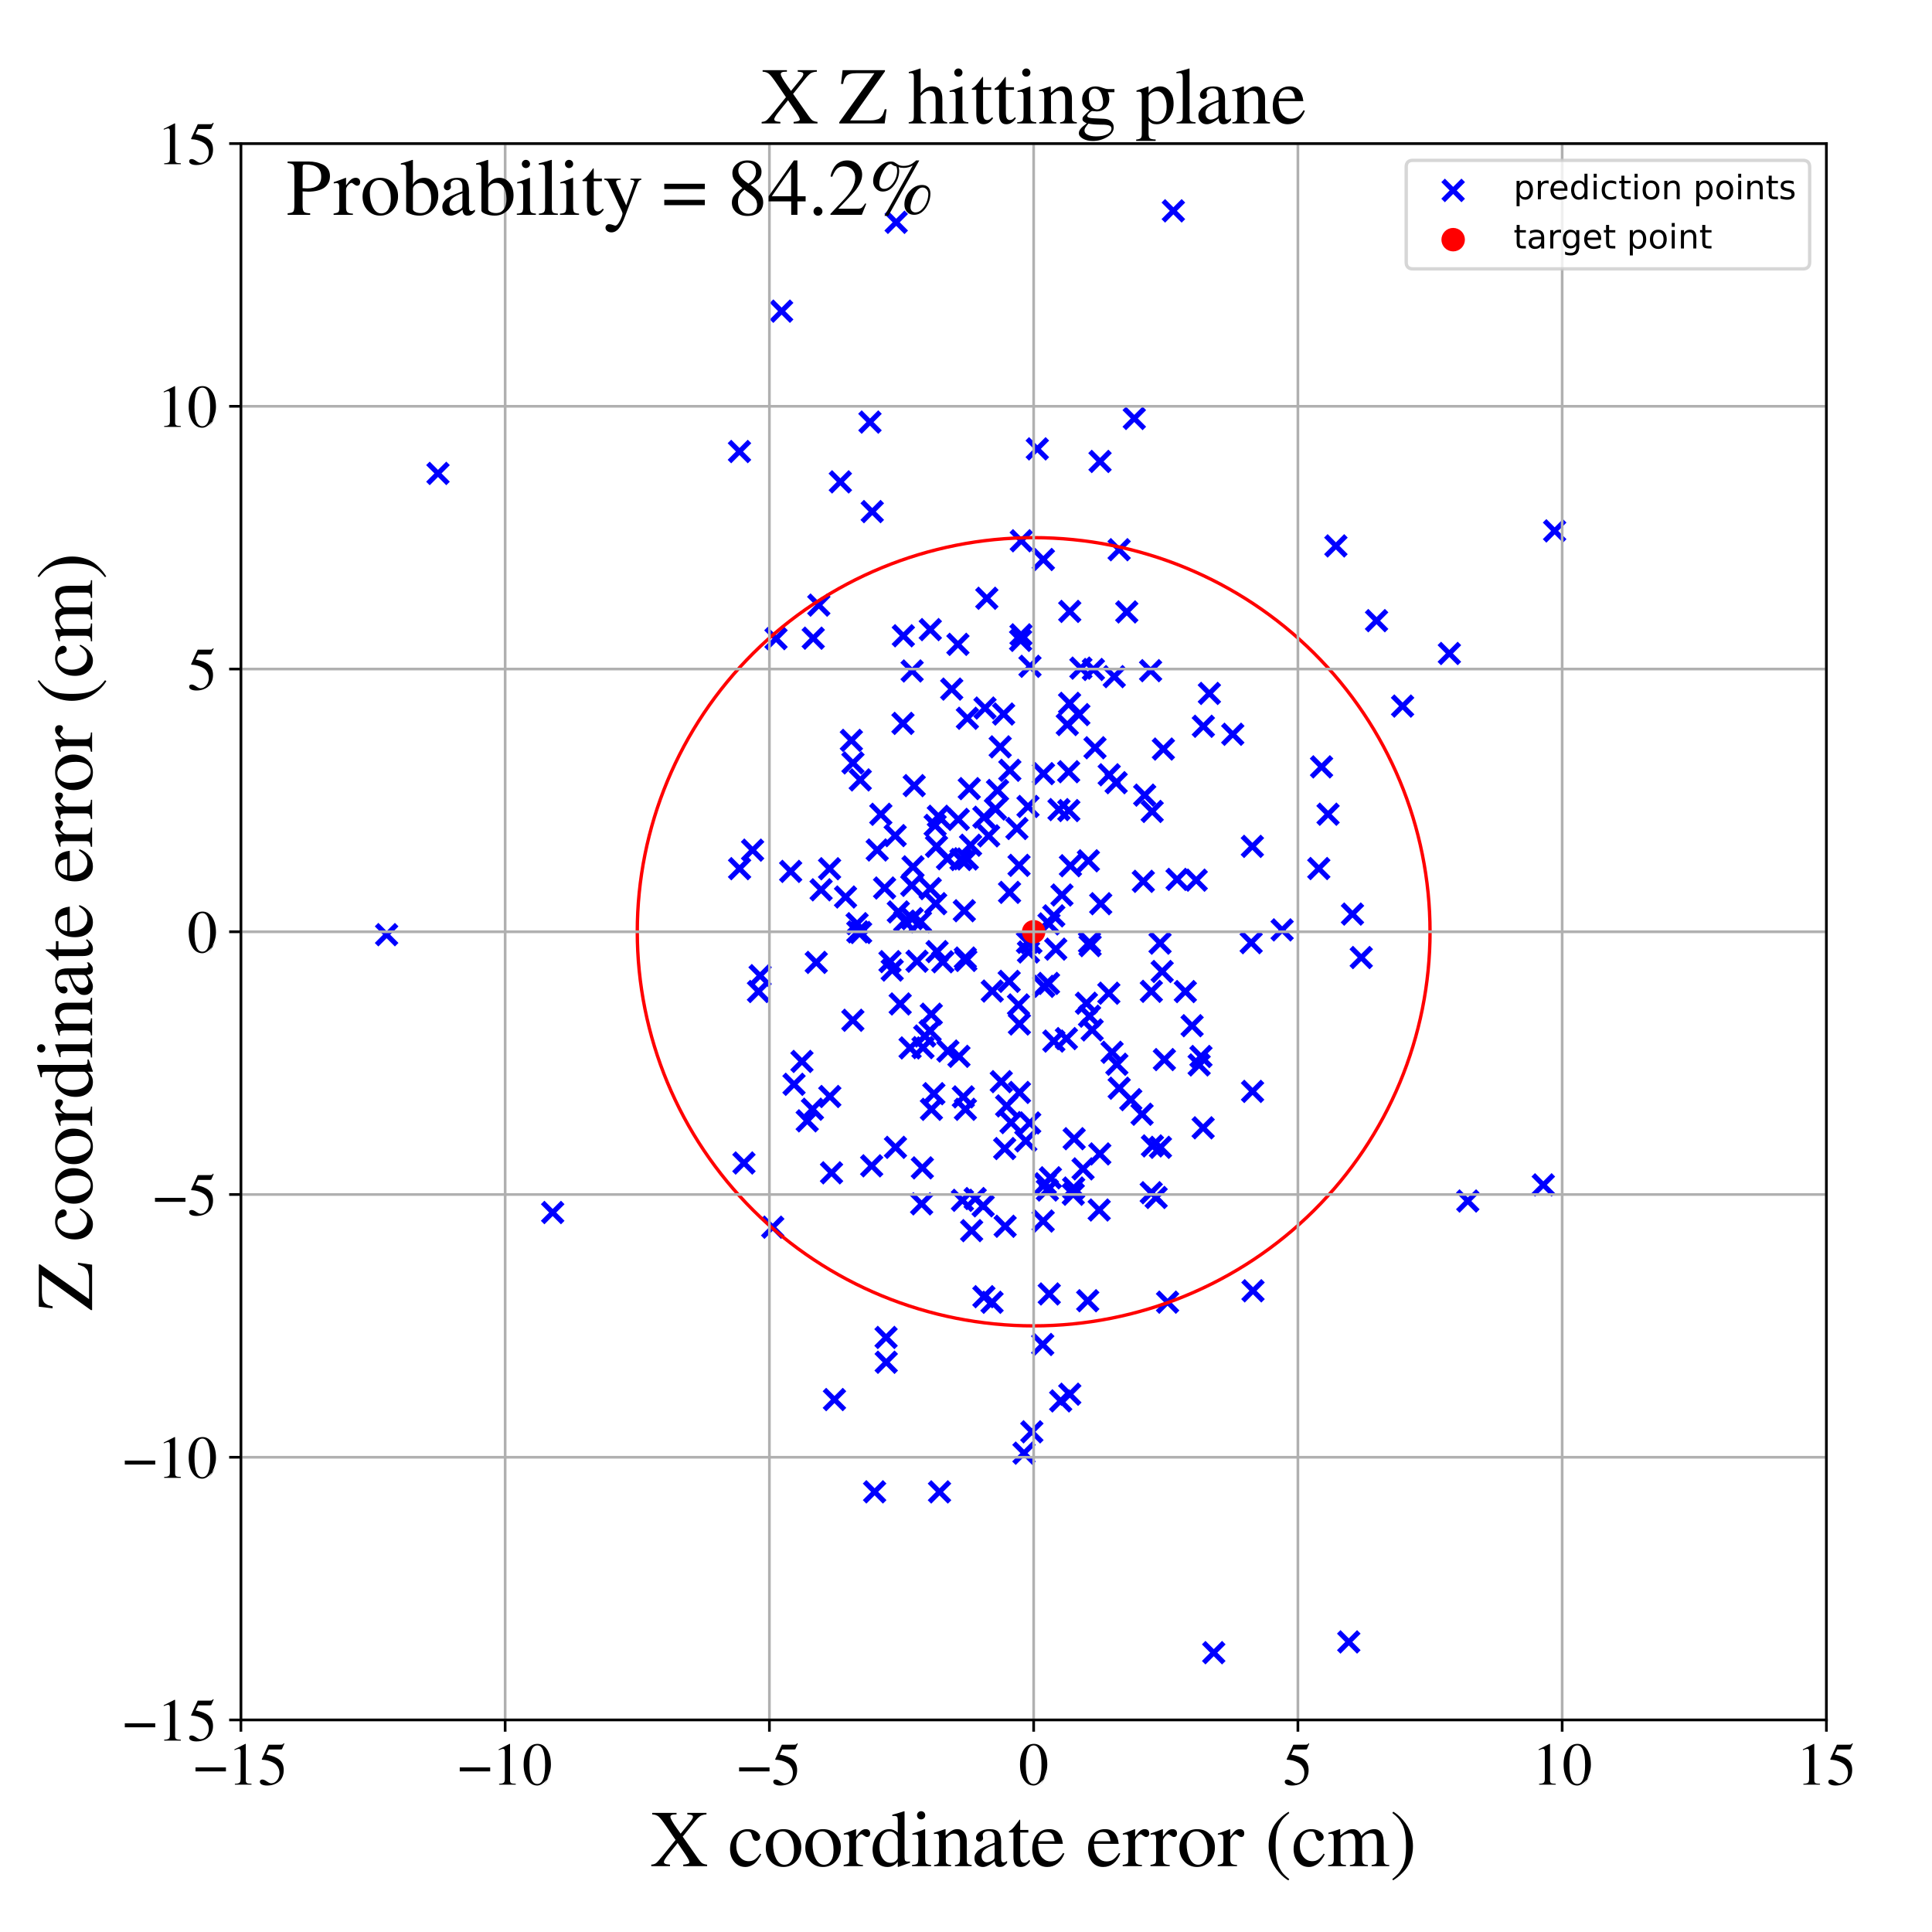 <?xml version="1.0" encoding="utf-8" standalone="no"?>
<!DOCTYPE svg PUBLIC "-//W3C//DTD SVG 1.1//EN"
  "http://www.w3.org/Graphics/SVG/1.1/DTD/svg11.dtd">
<!-- Created with matplotlib (https://matplotlib.org/) -->
<svg height="576pt" version="1.1" viewBox="0 0 576 576" width="576pt" xmlns="http://www.w3.org/2000/svg" xmlns:xlink="http://www.w3.org/1999/xlink">
 <defs>
  <style type="text/css">
*{stroke-linecap:butt;stroke-linejoin:round;}
  </style>
 </defs>
 <g id="figure_1">
  <g id="patch_1">
   <path d="M 0 576 
L 576 576 
L 576 0 
L 0 0 
z
" style="fill:#ffffff;"/>
  </g>
  <g id="axes_1">
   <g id="patch_2">
    <path d="M 71.822 512.784 
L 544.52 512.784 
L 544.52 42.802 
L 71.822 42.802 
z
" style="fill:#ffffff;"/>
   </g>
   <g id="PathCollection_1">
    <defs>
     <path d="M -3 3 
L 3 -3 
M -3 -3 
L 3 3 
" id="m9ba4655423" style="stroke:#0000ff;stroke-width:1.5;"/>
    </defs>
    <g clip-path="url(#p985c53f3f5)">
     <use style="fill:#0000ff;stroke:#0000ff;stroke-width:1.5;" x="321.65" xlink:href="#m9ba4655423" y="213.05"/>
     <use style="fill:#0000ff;stroke:#0000ff;stroke-width:1.5;" x="316.227" xlink:href="#m9ba4655423" y="417.662"/>
     <use style="fill:#0000ff;stroke:#0000ff;stroke-width:1.5;" x="285.702" xlink:href="#m9ba4655423" y="244.294"/>
     <use style="fill:#0000ff;stroke:#0000ff;stroke-width:1.5;" x="341.274" xlink:href="#m9ba4655423" y="237.057"/>
     <use style="fill:#0000ff;stroke:#0000ff;stroke-width:1.5;" x="306.625" xlink:href="#m9ba4655423" y="283.82"/>
     <use style="fill:#0000ff;stroke:#0000ff;stroke-width:1.5;" x="314.762" xlink:href="#m9ba4655423" y="282.974"/>
     <use style="fill:#0000ff;stroke:#0000ff;stroke-width:1.5;" x="418.164" xlink:href="#m9ba4655423" y="210.511"/>
     <use style="fill:#0000ff;stroke:#0000ff;stroke-width:1.5;" x="271.823" xlink:href="#m9ba4655423" y="263.96"/>
     <use style="fill:#0000ff;stroke:#0000ff;stroke-width:1.5;" x="330.69" xlink:href="#m9ba4655423" y="230.991"/>
     <use style="fill:#0000ff;stroke:#0000ff;stroke-width:1.5;" x="304.28" xlink:href="#m9ba4655423" y="190.921"/>
     <use style="fill:#0000ff;stroke:#0000ff;stroke-width:1.5;" x="283.745" xlink:href="#m9ba4655423" y="205.446"/>
     <use style="fill:#0000ff;stroke:#0000ff;stroke-width:1.5;" x="264.215" xlink:href="#m9ba4655423" y="406.135"/>
     <use style="fill:#0000ff;stroke:#0000ff;stroke-width:1.5;" x="272.562" xlink:href="#m9ba4655423" y="234.22"/>
     <use style="fill:#0000ff;stroke:#0000ff;stroke-width:1.5;" x="281.073" xlink:href="#m9ba4655423" y="286.742"/>
     <use style="fill:#0000ff;stroke:#0000ff;stroke-width:1.5;" x="277.301" xlink:href="#m9ba4655423" y="307.36"/>
     <use style="fill:#0000ff;stroke:#0000ff;stroke-width:1.5;" x="311.101" xlink:href="#m9ba4655423" y="230.652"/>
     <use style="fill:#0000ff;stroke:#0000ff;stroke-width:1.5;" x="307.075" xlink:href="#m9ba4655423" y="198.651"/>
     <use style="fill:#0000ff;stroke:#0000ff;stroke-width:1.5;" x="300.874" xlink:href="#m9ba4655423" y="292.576"/>
     <use style="fill:#0000ff;stroke:#0000ff;stroke-width:1.5;" x="244.119" xlink:href="#m9ba4655423" y="180.411"/>
     <use style="fill:#0000ff;stroke:#0000ff;stroke-width:1.5;" x="318.656" xlink:href="#m9ba4655423" y="241.661"/>
     <use style="fill:#0000ff;stroke:#0000ff;stroke-width:1.5;" x="373.381" xlink:href="#m9ba4655423" y="252.337"/>
     <use style="fill:#0000ff;stroke:#0000ff;stroke-width:1.5;" x="299.669" xlink:href="#m9ba4655423" y="365.596"/>
     <use style="fill:#0000ff;stroke:#0000ff;stroke-width:1.5;" x="295.763" xlink:href="#m9ba4655423" y="388.258"/>
     <use style="fill:#0000ff;stroke:#0000ff;stroke-width:1.5;" x="282.601" xlink:href="#m9ba4655423" y="313.349"/>
     <use style="fill:#0000ff;stroke:#0000ff;stroke-width:1.5;" x="393.184" xlink:href="#m9ba4655423" y="258.942"/>
     <use style="fill:#0000ff;stroke:#0000ff;stroke-width:1.5;" x="255.532" xlink:href="#m9ba4655423" y="275.384"/>
     <use style="fill:#0000ff;stroke:#0000ff;stroke-width:1.5;" x="307.628" xlink:href="#m9ba4655423" y="426.876"/>
     <use style="fill:#0000ff;stroke:#0000ff;stroke-width:1.5;" x="243.36" xlink:href="#m9ba4655423" y="286.928"/>
     <use style="fill:#0000ff;stroke:#0000ff;stroke-width:1.5;" x="274.413" xlink:href="#m9ba4655423" y="274.776"/>
     <use style="fill:#0000ff;stroke:#0000ff;stroke-width:1.5;" x="324.831" xlink:href="#m9ba4655423" y="302.952"/>
     <use style="fill:#0000ff;stroke:#0000ff;stroke-width:1.5;" x="1004.315" xlink:href="#m9ba4655423" y="338.936"/>
     <use style="fill:#0000ff;stroke:#0000ff;stroke-width:1.5;" x="235.727" xlink:href="#m9ba4655423" y="259.796"/>
     <use style="fill:#0000ff;stroke:#0000ff;stroke-width:1.5;" x="318.2" xlink:href="#m9ba4655423" y="216.013"/>
     <use style="fill:#0000ff;stroke:#0000ff;stroke-width:1.5;" x="332.978" xlink:href="#m9ba4655423" y="317.298"/>
     <use style="fill:#0000ff;stroke:#0000ff;stroke-width:1.5;" x="256.585" xlink:href="#m9ba4655423" y="278.015"/>
     <use style="fill:#0000ff;stroke:#0000ff;stroke-width:1.5;" x="288.414" xlink:href="#m9ba4655423" y="214.144"/>
     <use style="fill:#0000ff;stroke:#0000ff;stroke-width:1.5;" x="373.433" xlink:href="#m9ba4655423" y="325.386"/>
     <use style="fill:#0000ff;stroke:#0000ff;stroke-width:1.5;" x="373.564" xlink:href="#m9ba4655423" y="384.831"/>
     <use style="fill:#0000ff;stroke:#0000ff;stroke-width:1.5;" x="115.265" xlink:href="#m9ba4655423" y="278.658"/>
     <use style="fill:#0000ff;stroke:#0000ff;stroke-width:1.5;" x="314.173" xlink:href="#m9ba4655423" y="273.052"/>
     <use style="fill:#0000ff;stroke:#0000ff;stroke-width:1.5;" x="394.01" xlink:href="#m9ba4655423" y="228.636"/>
     <use style="fill:#0000ff;stroke:#0000ff;stroke-width:1.5;" x="297.398" xlink:href="#m9ba4655423" y="235.653"/>
     <use style="fill:#0000ff;stroke:#0000ff;stroke-width:1.5;" x="259.369" xlink:href="#m9ba4655423" y="125.841"/>
     <use style="fill:#0000ff;stroke:#0000ff;stroke-width:1.5;" x="230.381" xlink:href="#m9ba4655423" y="365.871"/>
     <use style="fill:#0000ff;stroke:#0000ff;stroke-width:1.5;" x="319.133" xlink:href="#m9ba4655423" y="258.105"/>
     <use style="fill:#0000ff;stroke:#0000ff;stroke-width:1.5;" x="299.534" xlink:href="#m9ba4655423" y="342.423"/>
     <use style="fill:#0000ff;stroke:#0000ff;stroke-width:1.5;" x="327.709" xlink:href="#m9ba4655423" y="360.747"/>
     <use style="fill:#0000ff;stroke:#0000ff;stroke-width:1.5;" x="316.609" xlink:href="#m9ba4655423" y="266.839"/>
     <use style="fill:#0000ff;stroke:#0000ff;stroke-width:1.5;" x="278.964" xlink:href="#m9ba4655423" y="269.414"/>
     <use style="fill:#0000ff;stroke:#0000ff;stroke-width:1.5;" x="304.483" xlink:href="#m9ba4655423" y="161.226"/>
     <use style="fill:#0000ff;stroke:#0000ff;stroke-width:1.5;" x="403.225" xlink:href="#m9ba4655423" y="272.523"/>
     <use style="fill:#0000ff;stroke:#0000ff;stroke-width:1.5;" x="343.579" xlink:href="#m9ba4655423" y="341.635"/>
     <use style="fill:#0000ff;stroke:#0000ff;stroke-width:1.5;" x="337.128" xlink:href="#m9ba4655423" y="327.846"/>
     <use style="fill:#0000ff;stroke:#0000ff;stroke-width:1.5;" x="294.204" xlink:href="#m9ba4655423" y="178.367"/>
     <use style="fill:#0000ff;stroke:#0000ff;stroke-width:1.5;" x="277.692" xlink:href="#m9ba4655423" y="330.733"/>
     <use style="fill:#0000ff;stroke:#0000ff;stroke-width:1.5;" x="266.884" xlink:href="#m9ba4655423" y="249.124"/>
     <use style="fill:#0000ff;stroke:#0000ff;stroke-width:1.5;" x="275.701" xlink:href="#m9ba4655423" y="308.871"/>
     <use style="fill:#0000ff;stroke:#0000ff;stroke-width:1.5;" x="274.986" xlink:href="#m9ba4655423" y="348.182"/>
     <use style="fill:#0000ff;stroke:#0000ff;stroke-width:1.5;" x="318.882" xlink:href="#m9ba4655423" y="209.694"/>
     <use style="fill:#0000ff;stroke:#0000ff;stroke-width:1.5;" x="402.121" xlink:href="#m9ba4655423" y="489.516"/>
     <use style="fill:#0000ff;stroke:#0000ff;stroke-width:1.5;" x="775.154" xlink:href="#m9ba4655423" y="441.613"/>
     <use style="fill:#0000ff;stroke:#0000ff;stroke-width:1.5;" x="355.41" xlink:href="#m9ba4655423" y="305.801"/>
     <use style="fill:#0000ff;stroke:#0000ff;stroke-width:1.5;" x="338.174" xlink:href="#m9ba4655423" y="124.751"/>
     <use style="fill:#0000ff;stroke:#0000ff;stroke-width:1.5;" x="287.945" xlink:href="#m9ba4655423" y="286.342"/>
     <use style="fill:#0000ff;stroke:#0000ff;stroke-width:1.5;" x="343.036" xlink:href="#m9ba4655423" y="199.953"/>
     <use style="fill:#0000ff;stroke:#0000ff;stroke-width:1.5;" x="279.377" xlink:href="#m9ba4655423" y="283.705"/>
     <use style="fill:#0000ff;stroke:#0000ff;stroke-width:1.5;" x="353.393" xlink:href="#m9ba4655423" y="295.623"/>
     <use style="fill:#0000ff;stroke:#0000ff;stroke-width:1.5;" x="282.48" xlink:href="#m9ba4655423" y="256.03"/>
     <use style="fill:#0000ff;stroke:#0000ff;stroke-width:1.5;" x="330.585" xlink:href="#m9ba4655423" y="296.112"/>
     <use style="fill:#0000ff;stroke:#0000ff;stroke-width:1.5;" x="360.56" xlink:href="#m9ba4655423" y="206.734"/>
     <use style="fill:#0000ff;stroke:#0000ff;stroke-width:1.5;" x="437.605" xlink:href="#m9ba4655423" y="358.066"/>
     <use style="fill:#0000ff;stroke:#0000ff;stroke-width:1.5;" x="303.941" xlink:href="#m9ba4655423" y="325.694"/>
     <use style="fill:#0000ff;stroke:#0000ff;stroke-width:1.5;" x="247.329" xlink:href="#m9ba4655423" y="259.003"/>
     <use style="fill:#0000ff;stroke:#0000ff;stroke-width:1.5;" x="242.225" xlink:href="#m9ba4655423" y="330.703"/>
     <use style="fill:#0000ff;stroke:#0000ff;stroke-width:1.5;" x="312.823" xlink:href="#m9ba4655423" y="385.776"/>
     <use style="fill:#0000ff;stroke:#0000ff;stroke-width:1.5;" x="269.205" xlink:href="#m9ba4655423" y="215.67"/>
     <use style="fill:#0000ff;stroke:#0000ff;stroke-width:1.5;" x="289.682" xlink:href="#m9ba4655423" y="366.903"/>
     <use style="fill:#0000ff;stroke:#0000ff;stroke-width:1.5;" x="262.605" xlink:href="#m9ba4655423" y="242.77"/>
     <use style="fill:#0000ff;stroke:#0000ff;stroke-width:1.5;" x="271.939" xlink:href="#m9ba4655423" y="273.884"/>
     <use style="fill:#0000ff;stroke:#0000ff;stroke-width:1.5;" x="327.889" xlink:href="#m9ba4655423" y="344.028"/>
     <use style="fill:#0000ff;stroke:#0000ff;stroke-width:1.5;" x="317.932" xlink:href="#m9ba4655423" y="309.641"/>
     <use style="fill:#0000ff;stroke:#0000ff;stroke-width:1.5;" x="306.324" xlink:href="#m9ba4655423" y="280.96"/>
     <use style="fill:#0000ff;stroke:#0000ff;stroke-width:1.5;" x="356.637" xlink:href="#m9ba4655423" y="262.409"/>
     <use style="fill:#0000ff;stroke:#0000ff;stroke-width:1.5;" x="275.178" xlink:href="#m9ba4655423" y="312.342"/>
     <use style="fill:#0000ff;stroke:#0000ff;stroke-width:1.5;" x="343.254" xlink:href="#m9ba4655423" y="295.554"/>
     <use style="fill:#0000ff;stroke:#0000ff;stroke-width:1.5;" x="322.898" xlink:href="#m9ba4655423" y="348.485"/>
     <use style="fill:#0000ff;stroke:#0000ff;stroke-width:1.5;" x="256.476" xlink:href="#m9ba4655423" y="232.52"/>
     <use style="fill:#0000ff;stroke:#0000ff;stroke-width:1.5;" x="271.938" xlink:href="#m9ba4655423" y="200.044"/>
     <use style="fill:#0000ff;stroke:#0000ff;stroke-width:1.5;" x="333.656" xlink:href="#m9ba4655423" y="163.891"/>
     <use style="fill:#0000ff;stroke:#0000ff;stroke-width:1.5;" x="233.029" xlink:href="#m9ba4655423" y="92.769"/>
     <use style="fill:#0000ff;stroke:#0000ff;stroke-width:1.5;" x="463.494" xlink:href="#m9ba4655423" y="158.275"/>
     <use style="fill:#0000ff;stroke:#0000ff;stroke-width:1.5;" x="220.464" xlink:href="#m9ba4655423" y="134.616"/>
     <use style="fill:#0000ff;stroke:#0000ff;stroke-width:1.5;" x="266.974" xlink:href="#m9ba4655423" y="342.066"/>
     <use style="fill:#0000ff;stroke:#0000ff;stroke-width:1.5;" x="312.747" xlink:href="#m9ba4655423" y="275.449"/>
     <use style="fill:#0000ff;stroke:#0000ff;stroke-width:1.5;" x="303.923" xlink:href="#m9ba4655423" y="305.292"/>
     <use style="fill:#0000ff;stroke:#0000ff;stroke-width:1.5;" x="314.183" xlink:href="#m9ba4655423" y="310.388"/>
     <use style="fill:#0000ff;stroke:#0000ff;stroke-width:1.5;" x="382.251" xlink:href="#m9ba4655423" y="277.235"/>
     <use style="fill:#0000ff;stroke:#0000ff;stroke-width:1.5;" x="268.379" xlink:href="#m9ba4655423" y="299.315"/>
     <use style="fill:#0000ff;stroke:#0000ff;stroke-width:1.5;" x="301.066" xlink:href="#m9ba4655423" y="229.65"/>
     <use style="fill:#0000ff;stroke:#0000ff;stroke-width:1.5;" x="293.332" xlink:href="#m9ba4655423" y="386.59"/>
     <use style="fill:#0000ff;stroke:#0000ff;stroke-width:1.5;" x="310.877" xlink:href="#m9ba4655423" y="400.84"/>
     <use style="fill:#0000ff;stroke:#0000ff;stroke-width:1.5;" x="300.979" xlink:href="#m9ba4655423" y="266.048"/>
     <use style="fill:#0000ff;stroke:#0000ff;stroke-width:1.5;" x="358.702" xlink:href="#m9ba4655423" y="336.244"/>
     <use style="fill:#0000ff;stroke:#0000ff;stroke-width:1.5;" x="296.774" xlink:href="#m9ba4655423" y="241.2"/>
     <use style="fill:#0000ff;stroke:#0000ff;stroke-width:1.5;" x="346.486" xlink:href="#m9ba4655423" y="289.638"/>
     <use style="fill:#0000ff;stroke:#0000ff;stroke-width:1.5;" x="332.765" xlink:href="#m9ba4655423" y="233.347"/>
     <use style="fill:#0000ff;stroke:#0000ff;stroke-width:1.5;" x="305.288" xlink:href="#m9ba4655423" y="433.24"/>
     <use style="fill:#0000ff;stroke:#0000ff;stroke-width:1.5;" x="226.618" xlink:href="#m9ba4655423" y="290.878"/>
     <use style="fill:#0000ff;stroke:#0000ff;stroke-width:1.5;" x="311.193" xlink:href="#m9ba4655423" y="294.067"/>
     <use style="fill:#0000ff;stroke:#0000ff;stroke-width:1.5;" x="307.359" xlink:href="#m9ba4655423" y="281.036"/>
     <use style="fill:#0000ff;stroke:#0000ff;stroke-width:1.5;" x="340.866" xlink:href="#m9ba4655423" y="262.76"/>
     <use style="fill:#0000ff;stroke:#0000ff;stroke-width:1.5;" x="313.165" xlink:href="#m9ba4655423" y="351.139"/>
     <use style="fill:#0000ff;stroke:#0000ff;stroke-width:1.5;" x="224.375" xlink:href="#m9ba4655423" y="253.462"/>
     <use style="fill:#0000ff;stroke:#0000ff;stroke-width:1.5;" x="279.757" xlink:href="#m9ba4655423" y="243.36"/>
     <use style="fill:#0000ff;stroke:#0000ff;stroke-width:1.5;" x="242.456" xlink:href="#m9ba4655423" y="190.267"/>
     <use style="fill:#0000ff;stroke:#0000ff;stroke-width:1.5;" x="280.103" xlink:href="#m9ba4655423" y="444.788"/>
     <use style="fill:#0000ff;stroke:#0000ff;stroke-width:1.5;" x="333.675" xlink:href="#m9ba4655423" y="324.435"/>
     <use style="fill:#0000ff;stroke:#0000ff;stroke-width:1.5;" x="343.507" xlink:href="#m9ba4655423" y="241.921"/>
     <use style="fill:#0000ff;stroke:#0000ff;stroke-width:1.5;" x="295.833" xlink:href="#m9ba4655423" y="295.474"/>
     <use style="fill:#0000ff;stroke:#0000ff;stroke-width:1.5;" x="322.253" xlink:href="#m9ba4655423" y="199.194"/>
     <use style="fill:#0000ff;stroke:#0000ff;stroke-width:1.5;" x="271.33" xlink:href="#m9ba4655423" y="312.424"/>
     <use style="fill:#0000ff;stroke:#0000ff;stroke-width:1.5;" x="254.267" xlink:href="#m9ba4655423" y="304.18"/>
     <use style="fill:#0000ff;stroke:#0000ff;stroke-width:1.5;" x="289.359" xlink:href="#m9ba4655423" y="251.995"/>
     <use style="fill:#0000ff;stroke:#0000ff;stroke-width:1.5;" x="350.928" xlink:href="#m9ba4655423" y="262.176"/>
     <use style="fill:#0000ff;stroke:#0000ff;stroke-width:1.5;" x="277.352" xlink:href="#m9ba4655423" y="187.709"/>
     <use style="fill:#0000ff;stroke:#0000ff;stroke-width:1.5;" x="361.863" xlink:href="#m9ba4655423" y="492.724"/>
     <use style="fill:#0000ff;stroke:#0000ff;stroke-width:1.5;" x="278.799" xlink:href="#m9ba4655423" y="246.068"/>
     <use style="fill:#0000ff;stroke:#0000ff;stroke-width:1.5;" x="318.934" xlink:href="#m9ba4655423" y="182.281"/>
     <use style="fill:#0000ff;stroke:#0000ff;stroke-width:1.5;" x="250.54" xlink:href="#m9ba4655423" y="143.666"/>
     <use style="fill:#0000ff;stroke:#0000ff;stroke-width:1.5;" x="349.821" xlink:href="#m9ba4655423" y="62.862"/>
     <use style="fill:#0000ff;stroke:#0000ff;stroke-width:1.5;" x="311.632" xlink:href="#m9ba4655423" y="352.925"/>
     <use style="fill:#0000ff;stroke:#0000ff;stroke-width:1.5;" x="324.818" xlink:href="#m9ba4655423" y="280.993"/>
     <use style="fill:#0000ff;stroke:#0000ff;stroke-width:1.5;" x="255.745" xlink:href="#m9ba4655423" y="277.824"/>
     <use style="fill:#0000ff;stroke:#0000ff;stroke-width:1.5;" x="328.166" xlink:href="#m9ba4655423" y="269.429"/>
     <use style="fill:#0000ff;stroke:#0000ff;stroke-width:1.5;" x="220.499" xlink:href="#m9ba4655423" y="258.977"/>
     <use style="fill:#0000ff;stroke:#0000ff;stroke-width:1.5;" x="337.066" xlink:href="#m9ba4655423" y="571.678"/>
     <use style="fill:#0000ff;stroke:#0000ff;stroke-width:1.5;" x="287.202" xlink:href="#m9ba4655423" y="327.021"/>
     <use style="fill:#0000ff;stroke:#0000ff;stroke-width:1.5;" x="226.135" xlink:href="#m9ba4655423" y="295.601"/>
     <use style="fill:#0000ff;stroke:#0000ff;stroke-width:1.5;" x="910.921" xlink:href="#m9ba4655423" y="275.417"/>
     <use style="fill:#0000ff;stroke:#0000ff;stroke-width:1.5;" x="254.296" xlink:href="#m9ba4655423" y="227.448"/>
     <use style="fill:#0000ff;stroke:#0000ff;stroke-width:1.5;" x="269.725" xlink:href="#m9ba4655423" y="274.639"/>
     <use style="fill:#0000ff;stroke:#0000ff;stroke-width:1.5;" x="323.906" xlink:href="#m9ba4655423" y="299.101"/>
     <use style="fill:#0000ff;stroke:#0000ff;stroke-width:1.5;" x="315.726" xlink:href="#m9ba4655423" y="241.37"/>
     <use style="fill:#0000ff;stroke:#0000ff;stroke-width:1.5;" x="298.197" xlink:href="#m9ba4655423" y="222.668"/>
     <use style="fill:#0000ff;stroke:#0000ff;stroke-width:1.5;" x="345.969" xlink:href="#m9ba4655423" y="342.061"/>
     <use style="fill:#0000ff;stroke:#0000ff;stroke-width:1.5;" x="294.752" xlink:href="#m9ba4655423" y="249.195"/>
     <use style="fill:#0000ff;stroke:#0000ff;stroke-width:1.5;" x="340.493" xlink:href="#m9ba4655423" y="332.194"/>
     <use style="fill:#0000ff;stroke:#0000ff;stroke-width:1.5;" x="346.845" xlink:href="#m9ba4655423" y="223.321"/>
     <use style="fill:#0000ff;stroke:#0000ff;stroke-width:1.5;" x="277.338" xlink:href="#m9ba4655423" y="264.931"/>
     <use style="fill:#0000ff;stroke:#0000ff;stroke-width:1.5;" x="272.198" xlink:href="#m9ba4655423" y="258.434"/>
     <use style="fill:#0000ff;stroke:#0000ff;stroke-width:1.5;" x="247.395" xlink:href="#m9ba4655423" y="326.907"/>
     <use style="fill:#0000ff;stroke:#0000ff;stroke-width:1.5;" x="244.803" xlink:href="#m9ba4655423" y="265.286"/>
     <use style="fill:#0000ff;stroke:#0000ff;stroke-width:1.5;" x="332.203" xlink:href="#m9ba4655423" y="201.728"/>
     <use style="fill:#0000ff;stroke:#0000ff;stroke-width:1.5;" x="252.088" xlink:href="#m9ba4655423" y="267.432"/>
     <use style="fill:#0000ff;stroke:#0000ff;stroke-width:1.5;" x="306.996" xlink:href="#m9ba4655423" y="334.796"/>
     <use style="fill:#0000ff;stroke:#0000ff;stroke-width:1.5;" x="300.111" xlink:href="#m9ba4655423" y="329.707"/>
     <use style="fill:#0000ff;stroke:#0000ff;stroke-width:1.5;" x="260.05" xlink:href="#m9ba4655423" y="152.524"/>
     <use style="fill:#0000ff;stroke:#0000ff;stroke-width:1.5;" x="263.731" xlink:href="#m9ba4655423" y="264.747"/>
     <use style="fill:#0000ff;stroke:#0000ff;stroke-width:1.5;" x="267.189" xlink:href="#m9ba4655423" y="66.276"/>
     <use style="fill:#0000ff;stroke:#0000ff;stroke-width:1.5;" x="290.739" xlink:href="#m9ba4655423" y="357.333"/>
     <use style="fill:#0000ff;stroke:#0000ff;stroke-width:1.5;" x="304.403" xlink:href="#m9ba4655423" y="189.263"/>
     <use style="fill:#0000ff;stroke:#0000ff;stroke-width:1.5;" x="164.776" xlink:href="#m9ba4655423" y="361.494"/>
     <use style="fill:#0000ff;stroke:#0000ff;stroke-width:1.5;" x="309.262" xlink:href="#m9ba4655423" y="133.827"/>
     <use style="fill:#0000ff;stroke:#0000ff;stroke-width:1.5;" x="253.828" xlink:href="#m9ba4655423" y="220.738"/>
     <use style="fill:#0000ff;stroke:#0000ff;stroke-width:1.5;" x="298.52" xlink:href="#m9ba4655423" y="322.482"/>
     <use style="fill:#0000ff;stroke:#0000ff;stroke-width:1.5;" x="325.978" xlink:href="#m9ba4655423" y="199.594"/>
     <use style="fill:#0000ff;stroke:#0000ff;stroke-width:1.5;" x="343.223" xlink:href="#m9ba4655423" y="355.593"/>
     <use style="fill:#0000ff;stroke:#0000ff;stroke-width:1.5;" x="358.764" xlink:href="#m9ba4655423" y="216.531"/>
     <use style="fill:#0000ff;stroke:#0000ff;stroke-width:1.5;" x="287.825" xlink:href="#m9ba4655423" y="330.727"/>
     <use style="fill:#0000ff;stroke:#0000ff;stroke-width:1.5;" x="286.936" xlink:href="#m9ba4655423" y="357.858"/>
     <use style="fill:#0000ff;stroke:#0000ff;stroke-width:1.5;" x="278.418" xlink:href="#m9ba4655423" y="326.066"/>
     <use style="fill:#0000ff;stroke:#0000ff;stroke-width:1.5;" x="279.212" xlink:href="#m9ba4655423" y="252.335"/>
     <use style="fill:#0000ff;stroke:#0000ff;stroke-width:1.5;" x="303.174" xlink:href="#m9ba4655423" y="247.008"/>
     <use style="fill:#0000ff;stroke:#0000ff;stroke-width:1.5;" x="325.001" xlink:href="#m9ba4655423" y="281.924"/>
     <use style="fill:#0000ff;stroke:#0000ff;stroke-width:1.5;" x="273.394" xlink:href="#m9ba4655423" y="286.576"/>
     <use style="fill:#0000ff;stroke:#0000ff;stroke-width:1.5;" x="286.514" xlink:href="#m9ba4655423" y="256.256"/>
     <use style="fill:#0000ff;stroke:#0000ff;stroke-width:1.5;" x="248.783" xlink:href="#m9ba4655423" y="417.26"/>
     <use style="fill:#0000ff;stroke:#0000ff;stroke-width:1.5;" x="288.979" xlink:href="#m9ba4655423" y="235.113"/>
     <use style="fill:#0000ff;stroke:#0000ff;stroke-width:1.5;" x="335.932" xlink:href="#m9ba4655423" y="182.439"/>
     <use style="fill:#0000ff;stroke:#0000ff;stroke-width:1.5;" x="265.332" xlink:href="#m9ba4655423" y="286.698"/>
     <use style="fill:#0000ff;stroke:#0000ff;stroke-width:1.5;" x="320.093" xlink:href="#m9ba4655423" y="354.194"/>
     <use style="fill:#0000ff;stroke:#0000ff;stroke-width:1.5;" x="331.553" xlink:href="#m9ba4655423" y="313.727"/>
     <use style="fill:#0000ff;stroke:#0000ff;stroke-width:1.5;" x="259.883" xlink:href="#m9ba4655423" y="347.575"/>
     <use style="fill:#0000ff;stroke:#0000ff;stroke-width:1.5;" x="344.69" xlink:href="#m9ba4655423" y="357.013"/>
     <use style="fill:#0000ff;stroke:#0000ff;stroke-width:1.5;" x="347.149" xlink:href="#m9ba4655423" y="315.9"/>
     <use style="fill:#0000ff;stroke:#0000ff;stroke-width:1.5;" x="318.605" xlink:href="#m9ba4655423" y="230.078"/>
     <use style="fill:#0000ff;stroke:#0000ff;stroke-width:1.5;" x="311.015" xlink:href="#m9ba4655423" y="364.041"/>
     <use style="fill:#0000ff;stroke:#0000ff;stroke-width:1.5;" x="269.322" xlink:href="#m9ba4655423" y="189.548"/>
     <use style="fill:#0000ff;stroke:#0000ff;stroke-width:1.5;" x="324.489" xlink:href="#m9ba4655423" y="256.631"/>
     <use style="fill:#0000ff;stroke:#0000ff;stroke-width:1.5;" x="358.051" xlink:href="#m9ba4655423" y="314.975"/>
     <use style="fill:#0000ff;stroke:#0000ff;stroke-width:1.5;" x="327.961" xlink:href="#m9ba4655423" y="137.574"/>
     <use style="fill:#0000ff;stroke:#0000ff;stroke-width:1.5;" x="240.661" xlink:href="#m9ba4655423" y="334.159"/>
     <use style="fill:#0000ff;stroke:#0000ff;stroke-width:1.5;" x="324.288" xlink:href="#m9ba4655423" y="387.792"/>
     <use style="fill:#0000ff;stroke:#0000ff;stroke-width:1.5;" x="293.115" xlink:href="#m9ba4655423" y="359.501"/>
     <use style="fill:#0000ff;stroke:#0000ff;stroke-width:1.5;" x="285.592" xlink:href="#m9ba4655423" y="192.102"/>
     <use style="fill:#0000ff;stroke:#0000ff;stroke-width:1.5;" x="260.758" xlink:href="#m9ba4655423" y="444.771"/>
     <use style="fill:#0000ff;stroke:#0000ff;stroke-width:1.5;" x="373.022" xlink:href="#m9ba4655423" y="281.046"/>
     <use style="fill:#0000ff;stroke:#0000ff;stroke-width:1.5;" x="287.792" xlink:href="#m9ba4655423" y="285.624"/>
     <use style="fill:#0000ff;stroke:#0000ff;stroke-width:1.5;" x="398.28" xlink:href="#m9ba4655423" y="162.757"/>
     <use style="fill:#0000ff;stroke:#0000ff;stroke-width:1.5;" x="261.532" xlink:href="#m9ba4655423" y="253.414"/>
     <use style="fill:#0000ff;stroke:#0000ff;stroke-width:1.5;" x="410.402" xlink:href="#m9ba4655423" y="185.041"/>
     <use style="fill:#0000ff;stroke:#0000ff;stroke-width:1.5;" x="301.422" xlink:href="#m9ba4655423" y="334.69"/>
     <use style="fill:#0000ff;stroke:#0000ff;stroke-width:1.5;" x="311.069" xlink:href="#m9ba4655423" y="166.809"/>
     <use style="fill:#0000ff;stroke:#0000ff;stroke-width:1.5;" x="367.533" xlink:href="#m9ba4655423" y="218.916"/>
     <use style="fill:#0000ff;stroke:#0000ff;stroke-width:1.5;" x="303.815" xlink:href="#m9ba4655423" y="257.992"/>
     <use style="fill:#0000ff;stroke:#0000ff;stroke-width:1.5;" x="405.843" xlink:href="#m9ba4655423" y="285.478"/>
     <use style="fill:#0000ff;stroke:#0000ff;stroke-width:1.5;" x="345.852" xlink:href="#m9ba4655423" y="281.187"/>
     <use style="fill:#0000ff;stroke:#0000ff;stroke-width:1.5;" x="264.169" xlink:href="#m9ba4655423" y="398.74"/>
     <use style="fill:#0000ff;stroke:#0000ff;stroke-width:1.5;" x="348.095" xlink:href="#m9ba4655423" y="388.222"/>
     <use style="fill:#0000ff;stroke:#0000ff;stroke-width:1.5;" x="460.117" xlink:href="#m9ba4655423" y="353.26"/>
     <use style="fill:#0000ff;stroke:#0000ff;stroke-width:1.5;" x="326.461" xlink:href="#m9ba4655423" y="222.934"/>
     <use style="fill:#0000ff;stroke:#0000ff;stroke-width:1.5;" x="247.914" xlink:href="#m9ba4655423" y="349.661"/>
     <use style="fill:#0000ff;stroke:#0000ff;stroke-width:1.5;" x="274.774" xlink:href="#m9ba4655423" y="358.917"/>
     <use style="fill:#0000ff;stroke:#0000ff;stroke-width:1.5;" x="395.944" xlink:href="#m9ba4655423" y="242.745"/>
     <use style="fill:#0000ff;stroke:#0000ff;stroke-width:1.5;" x="318.937" xlink:href="#m9ba4655423" y="415.665"/>
     <use style="fill:#0000ff;stroke:#0000ff;stroke-width:1.5;" x="312.603" xlink:href="#m9ba4655423" y="293.192"/>
     <use style="fill:#0000ff;stroke:#0000ff;stroke-width:1.5;" x="319.981" xlink:href="#m9ba4655423" y="356.049"/>
     <use style="fill:#0000ff;stroke:#0000ff;stroke-width:1.5;" x="239.094" xlink:href="#m9ba4655423" y="316.452"/>
     <use style="fill:#0000ff;stroke:#0000ff;stroke-width:1.5;" x="267.818" xlink:href="#m9ba4655423" y="271.875"/>
     <use style="fill:#0000ff;stroke:#0000ff;stroke-width:1.5;" x="60.364" xlink:href="#m9ba4655423" y="195.401"/>
     <use style="fill:#0000ff;stroke:#0000ff;stroke-width:1.5;" x="320.249" xlink:href="#m9ba4655423" y="339.489"/>
     <use style="fill:#0000ff;stroke:#0000ff;stroke-width:1.5;" x="130.578" xlink:href="#m9ba4655423" y="141.144"/>
     <use style="fill:#0000ff;stroke:#0000ff;stroke-width:1.5;" x="303.649" xlink:href="#m9ba4655423" y="299.602"/>
     <use style="fill:#0000ff;stroke:#0000ff;stroke-width:1.5;" x="231.357" xlink:href="#m9ba4655423" y="190.403"/>
     <use style="fill:#0000ff;stroke:#0000ff;stroke-width:1.5;" x="312.258" xlink:href="#m9ba4655423" y="354.79"/>
     <use style="fill:#0000ff;stroke:#0000ff;stroke-width:1.5;" x="266" xlink:href="#m9ba4655423" y="289.216"/>
     <use style="fill:#0000ff;stroke:#0000ff;stroke-width:1.5;" x="277.652" xlink:href="#m9ba4655423" y="302.366"/>
     <use style="fill:#0000ff;stroke:#0000ff;stroke-width:1.5;" x="285.902" xlink:href="#m9ba4655423" y="314.929"/>
     <use style="fill:#0000ff;stroke:#0000ff;stroke-width:1.5;" x="221.798" xlink:href="#m9ba4655423" y="346.727"/>
     <use style="fill:#0000ff;stroke:#0000ff;stroke-width:1.5;" x="288.391" xlink:href="#m9ba4655423" y="256.095"/>
     <use style="fill:#0000ff;stroke:#0000ff;stroke-width:1.5;" x="305.835" xlink:href="#m9ba4655423" y="340.138"/>
     <use style="fill:#0000ff;stroke:#0000ff;stroke-width:1.5;" x="432.11" xlink:href="#m9ba4655423" y="194.825"/>
     <use style="fill:#0000ff;stroke:#0000ff;stroke-width:1.5;" x="357.51" xlink:href="#m9ba4655423" y="317.495"/>
     <use style="fill:#0000ff;stroke:#0000ff;stroke-width:1.5;" x="306.484" xlink:href="#m9ba4655423" y="240.436"/>
     <use style="fill:#0000ff;stroke:#0000ff;stroke-width:1.5;" x="287.499" xlink:href="#m9ba4655423" y="271.525"/>
     <use style="fill:#0000ff;stroke:#0000ff;stroke-width:1.5;" x="299.218" xlink:href="#m9ba4655423" y="212.879"/>
     <use style="fill:#0000ff;stroke:#0000ff;stroke-width:1.5;" x="236.728" xlink:href="#m9ba4655423" y="323.274"/>
     <use style="fill:#0000ff;stroke:#0000ff;stroke-width:1.5;" x="293.33" xlink:href="#m9ba4655423" y="243.646"/>
     <use style="fill:#0000ff;stroke:#0000ff;stroke-width:1.5;" x="325.608" xlink:href="#m9ba4655423" y="307.063"/>
     <use style="fill:#0000ff;stroke:#0000ff;stroke-width:1.5;" x="293.667" xlink:href="#m9ba4655423" y="211.097"/>
    </g>
   </g>
   <g id="PathCollection_2">
    <defs>
     <path d="M 0 3 
C 0.796 3 1.559 2.684 2.121 2.121 
C 2.684 1.559 3 0.796 3 0 
C 3 -0.796 2.684 -1.559 2.121 -2.121 
C 1.559 -2.684 0.796 -3 0 -3 
C -0.796 -3 -1.559 -2.684 -2.121 -2.121 
C -2.684 -1.559 -3 -0.796 -3 0 
C -3 0.796 -2.684 1.559 -2.121 2.121 
C -1.559 2.684 -0.796 3 0 3 
z
" id="m33980331b0" style="stroke:#ff0000;"/>
    </defs>
    <g clip-path="url(#p985c53f3f5)">
     <use style="fill:#ff0000;stroke:#ff0000;" x="308.171" xlink:href="#m33980331b0" y="277.793"/>
    </g>
   </g>
   <g id="patch_3">
    <path clip-path="url(#p985c53f3f5)" d="M 308.171 395.288 
C 339.511 395.288 369.572 382.908 391.733 360.875 
C 413.894 338.841 426.346 308.953 426.346 277.793 
C 426.346 246.633 413.894 216.745 391.733 194.711 
C 369.572 172.677 339.511 160.297 308.171 160.297 
C 276.831 160.297 246.77 172.677 224.609 194.711 
C 202.448 216.745 189.997 246.633 189.997 277.793 
C 189.997 308.953 202.448 338.841 224.609 360.875 
C 246.77 382.908 276.831 395.288 308.171 395.288 
z
" style="fill:none;stroke:#ff0000;stroke-linejoin:miter;"/>
   </g>
   <g id="matplotlib.axis_1">
    <g id="xtick_1">
     <g id="line2d_1">
      <path clip-path="url(#p985c53f3f5)" d="M 71.822 512.784 
L 71.822 42.802 
" style="fill:none;stroke:#b0b0b0;stroke-linecap:square;stroke-width:0.8;"/>
     </g>
     <g id="line2d_2">
      <defs>
       <path d="M 0 0 
L 0 3.5 
" id="m0f35cc1f51" style="stroke:#000000;stroke-width:0.8;"/>
      </defs>
      <g>
       <use style="stroke:#000000;stroke-width:0.8;" x="71.822" xlink:href="#m0f35cc1f51" y="512.784"/>
      </g>
     </g>
     <g id="text_1">
      <!-- −15 -->
      <defs>
       <path d="M 3 22 
L 3 28.594 
L 53.406 28.594 
L 53.406 22 
z
" id="FreeSerif-8722"/>
       <path d="M 18.297 59.297 
Q 16.5 59.297 11.094 57.094 
L 11.094 58.5 
L 29.094 67.594 
L 29.906 67.406 
L 29.906 7.406 
Q 29.906 3.797 31.703 2.688 
Q 33.5 1.594 39.406 1.5 
L 39.406 0 
L 11.797 0 
L 11.797 1.5 
Q 17.406 1.703 19.344 3.141 
Q 21.297 4.594 21.297 9.297 
L 21.297 54.594 
Q 21.297 59.297 18.297 59.297 
z
" id="FreeSerif-49"/>
       <path d="M 35.703 19.406 
Q 35.703 24.703 33.344 28.797 
Q 31 32.906 27.641 35.156 
Q 24.297 37.406 20.141 38.844 
Q 16 40.297 12.953 40.75 
Q 9.906 41.203 7.594 41.203 
Q 6.406 41.203 6.406 42 
Q 6.406 42.297 6.5 42.5 
L 17.406 66.203 
L 38.297 66.203 
Q 39.906 66.203 40.844 66.703 
Q 41.797 67.203 42.906 68.797 
L 43.797 68.094 
L 40 59.203 
Q 39.594 58.297 37.703 58.297 
L 18.094 58.297 
L 13.906 49.797 
Q 28.5 47.203 35.594 41.344 
Q 42.703 35.5 42.703 24.203 
Q 42.703 18.297 40.844 13.688 
Q 39 9.094 36.141 6.297 
Q 33.297 3.5 29.547 1.703 
Q 25.797 -0.094 22.344 -0.75 
Q 18.906 -1.406 15.406 -1.406 
Q 9.797 -1.406 6.5 0.25 
Q 3.203 1.906 3.203 4.797 
Q 3.203 8.5 7.5 8.5 
Q 10.297 8.5 14.75 5.391 
Q 19.203 2.297 21.797 2.297 
Q 27.703 2.297 31.703 7.25 
Q 35.703 12.203 35.703 19.406 
z
" id="FreeSerif-53"/>
      </defs>
      <g transform="translate(57.746 532.077)scale(0.18 -0.18)">
       <use xlink:href="#FreeSerif-8722"/>
       <use x="56.4" xlink:href="#FreeSerif-49"/>
       <use x="106.4" xlink:href="#FreeSerif-53"/>
      </g>
     </g>
    </g>
    <g id="xtick_2">
     <g id="line2d_3">
      <path clip-path="url(#p985c53f3f5)" d="M 150.605 512.784 
L 150.605 42.802 
" style="fill:none;stroke:#b0b0b0;stroke-linecap:square;stroke-width:0.8;"/>
     </g>
     <g id="line2d_4">
      <g>
       <use style="stroke:#000000;stroke-width:0.8;" x="150.605" xlink:href="#m0f35cc1f51" y="512.784"/>
      </g>
     </g>
     <g id="text_2">
      <!-- −10 -->
      <defs>
       <path d="M 47.594 17.797 
Q 35.203 -1.406 25 -1.406 
Q 14.797 -1.406 8.594 8.391 
Q 2.406 18.203 2.406 33.594 
Q 2.406 48.094 8.594 57.844 
Q 14.797 67.594 25.406 67.594 
Q 35.203 67.594 41.391 58 
Q 47.594 48.406 47.594 33 
Q 47.594 17.797 35.203 -1.406 
z
M 25.094 65 
Q 12 65 12 32.703 
Q 12 1.203 25 1.203 
Q 38 1.203 38 32.797 
Q 38 48.5 34.703 56.75 
Q 31.406 65 25.094 65 
z
" id="FreeSerif-48"/>
      </defs>
      <g transform="translate(136.529 532.077)scale(0.18 -0.18)">
       <use xlink:href="#FreeSerif-8722"/>
       <use x="56.4" xlink:href="#FreeSerif-49"/>
       <use x="106.4" xlink:href="#FreeSerif-48"/>
      </g>
     </g>
    </g>
    <g id="xtick_3">
     <g id="line2d_5">
      <path clip-path="url(#p985c53f3f5)" d="M 229.388 512.784 
L 229.388 42.802 
" style="fill:none;stroke:#b0b0b0;stroke-linecap:square;stroke-width:0.8;"/>
     </g>
     <g id="line2d_6">
      <g>
       <use style="stroke:#000000;stroke-width:0.8;" x="229.388" xlink:href="#m0f35cc1f51" y="512.784"/>
      </g>
     </g>
     <g id="text_3">
      <!-- −5 -->
      <g transform="translate(219.812 532.077)scale(0.18 -0.18)">
       <use xlink:href="#FreeSerif-8722"/>
       <use x="56.4" xlink:href="#FreeSerif-53"/>
      </g>
     </g>
    </g>
    <g id="xtick_4">
     <g id="line2d_7">
      <path clip-path="url(#p985c53f3f5)" d="M 308.171 512.784 
L 308.171 42.802 
" style="fill:none;stroke:#b0b0b0;stroke-linecap:square;stroke-width:0.8;"/>
     </g>
     <g id="line2d_8">
      <g>
       <use style="stroke:#000000;stroke-width:0.8;" x="308.171" xlink:href="#m0f35cc1f51" y="512.784"/>
      </g>
     </g>
     <g id="text_4">
      <!-- 0 -->
      <g transform="translate(303.671 532.077)scale(0.18 -0.18)">
       <use xlink:href="#FreeSerif-48"/>
      </g>
     </g>
    </g>
    <g id="xtick_5">
     <g id="line2d_9">
      <path clip-path="url(#p985c53f3f5)" d="M 386.954 512.784 
L 386.954 42.802 
" style="fill:none;stroke:#b0b0b0;stroke-linecap:square;stroke-width:0.8;"/>
     </g>
     <g id="line2d_10">
      <g>
       <use style="stroke:#000000;stroke-width:0.8;" x="386.954" xlink:href="#m0f35cc1f51" y="512.784"/>
      </g>
     </g>
     <g id="text_5">
      <!-- 5 -->
      <g transform="translate(382.454 532.077)scale(0.18 -0.18)">
       <use xlink:href="#FreeSerif-53"/>
      </g>
     </g>
    </g>
    <g id="xtick_6">
     <g id="line2d_11">
      <path clip-path="url(#p985c53f3f5)" d="M 465.737 512.784 
L 465.737 42.802 
" style="fill:none;stroke:#b0b0b0;stroke-linecap:square;stroke-width:0.8;"/>
     </g>
     <g id="line2d_12">
      <g>
       <use style="stroke:#000000;stroke-width:0.8;" x="465.737" xlink:href="#m0f35cc1f51" y="512.784"/>
      </g>
     </g>
     <g id="text_6">
      <!-- 10 -->
      <g transform="translate(456.737 532.077)scale(0.18 -0.18)">
       <use xlink:href="#FreeSerif-49"/>
       <use x="50" xlink:href="#FreeSerif-48"/>
      </g>
     </g>
    </g>
    <g id="xtick_7">
     <g id="line2d_13">
      <path clip-path="url(#p985c53f3f5)" d="M 544.52 512.784 
L 544.52 42.802 
" style="fill:none;stroke:#b0b0b0;stroke-linecap:square;stroke-width:0.8;"/>
     </g>
     <g id="line2d_14">
      <g>
       <use style="stroke:#000000;stroke-width:0.8;" x="544.52" xlink:href="#m0f35cc1f51" y="512.784"/>
      </g>
     </g>
     <g id="text_7">
      <!-- 15 -->
      <g transform="translate(535.52 532.077)scale(0.18 -0.18)">
       <use xlink:href="#FreeSerif-49"/>
       <use x="50" xlink:href="#FreeSerif-53"/>
      </g>
     </g>
    </g>
    <g id="text_8">
     <!-- X coordinate error (cm) -->
     <defs>
      <path d="M 69.594 66.203 
L 69.594 64.297 
Q 64.703 64 62.047 62.344 
Q 59.406 60.703 54.703 54.906 
L 40.094 36.703 
L 59.297 9.297 
Q 62.297 5 64.297 3.703 
Q 66.297 2.406 70.406 1.906 
L 70.406 0 
L 40.703 0 
L 40.703 1.906 
Q 44.797 2.297 46.594 2.938 
Q 48.406 3.594 48.406 5 
Q 48.406 7.203 43.297 14.797 
L 33.797 28.797 
L 21.906 14 
Q 16.703 7.5 16.703 5.406 
Q 16.703 3.703 18.297 2.953 
Q 19.906 2.203 24.297 1.906 
L 24.297 0 
L 1 0 
L 1 1.906 
Q 4.906 2.203 7 3.797 
Q 9.094 5.406 15.5 13.297 
L 31.203 32.594 
L 20.297 48.594 
Q 13.297 58.906 10.25 61.5 
Q 7.203 64.094 2.203 64.297 
L 2.203 66.203 
L 32.406 66.203 
L 32.406 64.297 
L 29.594 64.203 
Q 24.797 64.094 24.797 61.297 
Q 24.797 58.094 33.297 46.297 
L 37.5 40.406 
L 48.797 54.203 
Q 52.797 59.203 52.797 61.094 
Q 52.797 62.797 51.344 63.438 
Q 49.906 64.094 45.797 64.297 
L 45.797 66.203 
z
" id="FreeSerif-88"/>
      <path id="FreeSerif-32"/>
      <path d="M 2.5 21.297 
Q 2.5 32.406 9.047 39.203 
Q 15.594 46 24.406 46 
Q 30.703 46 35.25 42.953 
Q 39.797 39.906 39.797 35.703 
Q 39.797 34 38.391 32.75 
Q 37 31.5 35 31.5 
Q 31.594 31.5 30.297 36.094 
L 29.703 38.297 
Q 28.906 41.094 27.703 42.094 
Q 26.5 43.094 23.797 43.094 
Q 17.703 43.094 13.953 38.25 
Q 10.203 33.406 10.203 25.703 
Q 10.203 17.094 14.547 11.641 
Q 18.906 6.203 25.703 6.203 
Q 30 6.203 33.094 8.25 
Q 36.203 10.297 39.797 15.594 
L 41.203 14.703 
Q 40.203 12.703 39.453 11.391 
Q 38.703 10.094 36.75 7.5 
Q 34.797 4.906 32.891 3.297 
Q 31 1.703 27.891 0.344 
Q 24.797 -1 21.5 -1 
Q 13.203 -1 7.844 5.25 
Q 2.5 11.5 2.5 21.297 
z
" id="FreeSerif-99"/>
      <path d="M 24.594 46 
Q 34.203 46 40.391 39.594 
Q 46.594 33.203 46.594 23.406 
Q 46.594 13 40.188 6 
Q 33.797 -1 24.391 -1 
Q 15 -1 8.75 5.75 
Q 2.5 12.5 2.5 22.594 
Q 2.5 32.906 8.641 39.453 
Q 14.797 46 24.594 46 
z
M 11.5 27.5 
Q 11.5 16.797 15.391 9.297 
Q 19.297 1.797 25.594 1.797 
Q 31.203 1.797 34.391 6.594 
Q 37.594 11.406 37.594 19.906 
Q 37.594 30.203 33.594 36.703 
Q 29.594 43.203 23.297 43.203 
Q 18 43.203 14.75 38.891 
Q 11.5 34.594 11.5 27.5 
z
" id="FreeSerif-111"/>
      <path d="M 30.094 36.203 
Q 28.594 36.203 26.391 37.953 
Q 24.203 39.703 23.5 39.703 
Q 21.5 39.703 19 36.797 
Q 16.5 33.906 16.5 31.5 
L 16.5 9 
Q 16.5 4.703 18.203 3.203 
Q 19.906 1.703 25 1.5 
L 25 0 
L 1 0 
L 1 1.5 
Q 5.797 2.406 6.938 3.5 
Q 8.094 4.594 8.094 8.406 
L 8.094 33.406 
Q 8.094 36.703 7.344 38.047 
Q 6.594 39.406 4.703 39.406 
Q 3.094 39.406 1.203 39 
L 1.203 40.594 
Q 9.203 43.203 16 46 
L 16.5 45.797 
L 16.5 36.594 
Q 20.203 41.906 22.797 43.953 
Q 25.406 46 28.5 46 
Q 31.094 46 32.547 44.594 
Q 34 43.203 34 40.703 
Q 34 38.594 32.953 37.391 
Q 31.906 36.203 30.094 36.203 
z
" id="FreeSerif-114"/>
      <path d="M 34.203 -1 
L 33.797 -0.703 
L 33.797 5.703 
Q 29 -1 21 -1 
Q 12.703 -1 7.594 4.953 
Q 2.5 10.906 2.5 20.5 
Q 2.5 31.094 8.594 38.547 
Q 14.703 46 23.297 46 
Q 28.703 46 33.797 41.703 
L 33.797 57.297 
Q 33.797 60.406 32.891 61.406 
Q 32 62.406 29.203 62.406 
Q 27.797 62.406 27 62.297 
L 27 63.906 
Q 36.094 66.297 41.703 68.297 
L 42.203 68.094 
L 42.203 11.406 
Q 42.203 7.906 43.047 6.797 
Q 43.906 5.703 46.594 5.703 
Q 47.094 5.703 48.906 5.797 
L 48.906 4.203 
z
M 24.906 4.203 
Q 28.703 4.203 31.25 6.344 
Q 33.797 8.5 33.797 10.203 
L 33.797 33.203 
Q 33.797 37.203 30.688 40.203 
Q 27.594 43.203 23.594 43.203 
Q 17.906 43.203 14.5 38.094 
Q 11.094 33 11.094 24.5 
Q 11.094 15.297 14.891 9.75 
Q 18.703 4.203 24.906 4.203 
z
" id="FreeSerif-100"/>
      <path d="M 6.203 39.297 
Q 4 39.297 2 39 
L 2 40.5 
Q 9 42.5 17.5 46 
L 17.906 45.703 
L 17.906 10.203 
Q 17.906 4.797 19.156 3.344 
Q 20.406 1.906 25.297 1.5 
L 25.297 0 
L 1.594 0 
L 1.594 1.5 
Q 6.797 1.797 8.141 3.297 
Q 9.5 4.797 9.5 10.203 
L 9.5 33.406 
Q 9.5 36.703 8.75 38 
Q 8 39.297 6.203 39.297 
z
M 12.797 68.297 
Q 15 68.297 16.5 66.797 
Q 18 65.297 18 63.203 
Q 18 61 16.5 59.547 
Q 15 58.094 12.797 58.094 
Q 10.703 58.094 9.25 59.594 
Q 7.797 61.094 7.797 63.188 
Q 7.797 65.297 9.297 66.797 
Q 10.797 68.297 12.797 68.297 
z
" id="FreeSerif-105"/>
      <path d="M 1 39.797 
L 1 41.5 
Q 8.406 43.703 14.797 46 
L 15.5 45.797 
L 15.5 37.906 
Q 20.594 42.703 23.547 44.344 
Q 26.5 46 30 46 
Q 35.5 46 38.641 42.047 
Q 41.797 38.094 41.797 31 
L 41.797 8.094 
Q 41.797 4.406 43 3.156 
Q 44.203 1.906 47.906 1.5 
L 47.906 0 
L 27.094 0 
L 27.094 1.5 
Q 30.906 1.797 32.156 3.5 
Q 33.406 5.203 33.406 9.906 
L 33.406 30.797 
Q 33.406 40.5 26.094 40.5 
Q 23.594 40.5 21.5 39.344 
Q 19.406 38.203 15.797 34.797 
L 15.797 6.703 
Q 15.797 4 17.188 2.891 
Q 18.594 1.797 22.406 1.5 
L 22.406 0 
L 1.203 0 
L 1.203 1.5 
Q 5 1.797 6.203 3.25 
Q 7.406 4.703 7.406 9 
L 7.406 33.797 
Q 7.406 37.5 6.594 38.844 
Q 5.797 40.203 3.703 40.203 
Q 1.797 40.203 1 39.797 
z
" id="FreeSerif-110"/>
      <path d="M 2.5 9.703 
Q 2.5 11.5 2.891 13.047 
Q 3.297 14.594 4.297 15.938 
Q 5.297 17.297 6.188 18.391 
Q 7.094 19.5 8.891 20.641 
Q 10.703 21.797 11.891 22.547 
Q 13.094 23.297 15.547 24.344 
Q 18 25.406 19.297 25.953 
Q 20.594 26.5 23.391 27.594 
Q 26.203 28.703 27.5 29.203 
L 27.5 35.297 
Q 27.5 43.594 19.906 43.594 
Q 16.906 43.594 14.797 42.141 
Q 12.703 40.703 12.703 38.703 
Q 12.703 37.906 12.953 36.5 
Q 13.203 35.094 13.203 34.703 
Q 13.203 33 11.844 31.75 
Q 10.5 30.5 8.703 30.5 
Q 7 30.5 5.703 31.797 
Q 4.406 33.094 4.406 34.797 
Q 4.406 39.5 9.25 42.75 
Q 14.094 46 21.203 46 
Q 29.406 46 32.5 42.047 
Q 35.594 38.094 35.594 30 
L 35.594 10.5 
Q 35.594 7.203 36.25 5.953 
Q 36.906 4.703 38.594 4.703 
Q 40.703 4.703 43 6.594 
L 43 4 
Q 40.406 1.094 38.453 0.047 
Q 36.5 -1 34 -1 
Q 30.906 -1 29.453 0.703 
Q 28 2.406 27.594 6.297 
Q 19 -1 13 -1 
Q 8.406 -1 5.453 2 
Q 2.5 5 2.5 9.703 
z
M 27.5 12.297 
L 27.5 26.797 
Q 18.5 23.5 14.891 20.391 
Q 11.297 17.297 11.297 12.906 
Q 11.297 8.797 13.297 6.797 
Q 15.297 4.797 17.594 4.797 
Q 21 4.797 24.906 7.094 
Q 26.5 8 27 9 
Q 27.5 10 27.5 12.297 
z
" id="FreeSerif-97"/>
      <path d="M 25.906 45 
L 25.906 41.797 
L 15.797 41.797 
L 15.797 13.203 
Q 15.797 8.5 17 6.344 
Q 18.203 4.203 21 4.203 
Q 24.094 4.203 27 7.703 
L 28.297 6.594 
Q 23.5 -1 16.297 -1 
Q 7.406 -1 7.406 11.703 
L 7.406 41.797 
L 2.094 41.797 
Q 1.703 42.094 1.703 42.5 
Q 1.703 43 2 43.297 
Q 2.297 43.594 3.141 44.141 
Q 4 44.703 5.203 45.641 
Q 6.406 46.594 8.5 49.094 
Q 10.594 51.594 13.094 55.094 
Q 14.703 57.406 15.094 57.906 
Q 15.797 57.906 15.797 56.594 
L 15.797 45 
z
" id="FreeSerif-116"/>
      <path d="M 9.703 27.703 
Q 9.906 21.406 11.406 16.844 
Q 12.906 12.297 15.297 10.047 
Q 17.703 7.797 20.141 6.844 
Q 22.594 5.906 25.297 5.906 
Q 30.094 5.906 33.641 8.297 
Q 37.203 10.703 40.797 16.406 
L 42.406 15.703 
Q 39.297 7.594 33.797 3.297 
Q 28.297 -1 21.203 -1 
Q 12.594 -1 7.547 5.047 
Q 2.5 11.094 2.5 21.406 
Q 2.5 32.5 8.344 39.25 
Q 14.203 46 23.406 46 
Q 31 46 35.203 41.453 
Q 39.406 36.906 40.5 27.703 
z
M 9.906 30.906 
L 30.297 30.906 
Q 29.297 37.406 27.188 39.906 
Q 25.094 42.406 20.5 42.406 
Q 11.5 42.406 9.906 30.906 
z
" id="FreeSerif-101"/>
      <path d="M 29.203 -17.703 
Q 26.594 -16.094 23.797 -13.844 
Q 21 -11.594 17.453 -7.594 
Q 13.906 -3.594 11.203 0.953 
Q 8.5 5.5 6.641 11.891 
Q 4.797 18.297 4.797 25.203 
Q 4.797 32.406 6.641 38.844 
Q 8.5 45.297 11 49.547 
Q 13.5 53.797 17.344 57.75 
Q 21.203 61.703 23.703 63.594 
Q 26.203 65.5 29.5 67.594 
L 30.406 66 
Q 26 62.406 23.297 59.5 
Q 20.594 56.594 18.094 51.938 
Q 15.594 47.297 14.5 40.844 
Q 13.406 34.406 13.406 25.5 
Q 13.406 16.203 14.5 9.5 
Q 15.594 2.797 18.094 -1.953 
Q 20.594 -6.703 23.297 -9.703 
Q 26 -12.703 30.406 -16.094 
z
" id="FreeSerif-40"/>
      <path d="M 1.297 39.797 
L 1.297 41.5 
Q 8.5 43.5 15.297 46 
L 16 45.797 
L 16 38.297 
Q 22.203 43 25.203 44.5 
Q 28.203 46 31.5 46 
Q 39.406 46 42.094 37.594 
Q 49.906 46 58.406 46 
Q 70 46 70 28.203 
L 70 7.594 
Q 70 2 74.297 1.703 
L 76.906 1.5 
L 76.906 0 
L 55 0 
L 55 1.5 
Q 59.406 2 60.5 3.203 
Q 61.594 4.406 61.594 8.703 
L 61.594 29.797 
Q 61.594 36 60 38.391 
Q 58.406 40.797 54.094 40.797 
Q 47.5 40.797 43.203 34.703 
L 43.203 9.5 
Q 43.203 4.797 44.641 3.188 
Q 46.094 1.594 50.406 1.5 
L 50.406 0 
L 28 0 
L 28 1.5 
Q 32.297 1.797 33.547 3.094 
Q 34.797 4.406 34.797 8.594 
L 34.797 30.297 
Q 34.797 40.797 28.203 40.797 
Q 25.406 40.797 21.953 39.391 
Q 18.5 38 16.406 34.906 
L 16.406 6.703 
Q 16.406 3.797 17.797 2.75 
Q 19.203 1.703 23.203 1.5 
L 23.203 0 
L 1 0 
L 1 1.5 
Q 5.203 1.594 6.594 3 
Q 8 4.406 8 8.5 
L 8 33.797 
Q 8 37.406 7.25 38.797 
Q 6.5 40.203 4.5 40.203 
Q 3 40.203 1.297 39.797 
z
" id="FreeSerif-109"/>
      <path d="M 4.047 67.703 
Q 6.656 66.094 9.453 63.844 
Q 12.25 61.594 15.797 57.594 
Q 19.344 53.594 22.047 49.047 
Q 24.75 44.5 26.594 38.094 
Q 28.453 31.703 28.453 24.797 
Q 28.453 17.594 26.594 11.141 
Q 24.75 4.703 22.25 0.453 
Q 19.75 -3.797 15.891 -7.75 
Q 12.047 -11.703 9.547 -13.594 
Q 7.047 -15.5 3.75 -17.594 
L 2.844 -16 
Q 7.25 -12.406 9.953 -9.5 
Q 12.656 -6.594 15.156 -1.938 
Q 17.656 2.703 18.75 9.141 
Q 19.844 15.594 19.844 24.5 
Q 19.844 33.797 18.75 40.5 
Q 17.656 47.203 15.156 51.953 
Q 12.656 56.703 9.953 59.703 
Q 7.25 62.703 2.844 66.094 
z
" id="FreeSerif-41"/>
     </defs>
     <g transform="translate(193.922 556.375)scale(0.24 -0.24)">
      <use xlink:href="#FreeSerif-88"/>
      <use x="71.4" xlink:href="#FreeSerif-32"/>
      <use x="96.4" xlink:href="#FreeSerif-99"/>
      <use x="140.784" xlink:href="#FreeSerif-111"/>
      <use x="189.884" xlink:href="#FreeSerif-111"/>
      <use x="238.969" xlink:href="#FreeSerif-114"/>
      <use x="273.453" xlink:href="#FreeSerif-100"/>
      <use x="323.353" xlink:href="#FreeSerif-105"/>
      <use x="351.137" xlink:href="#FreeSerif-110"/>
      <use x="400.037" xlink:href="#FreeSerif-97"/>
      <use x="443.522" xlink:href="#FreeSerif-116"/>
      <use x="471.822" xlink:href="#FreeSerif-101"/>
      <use x="516.222" xlink:href="#FreeSerif-32"/>
      <use x="541.222" xlink:href="#FreeSerif-101"/>
      <use x="585.606" xlink:href="#FreeSerif-114"/>
      <use x="620.106" xlink:href="#FreeSerif-114"/>
      <use x="654.59" xlink:href="#FreeSerif-111"/>
      <use x="703.675" xlink:href="#FreeSerif-114"/>
      <use x="738.175" xlink:href="#FreeSerif-32"/>
      <use x="763.175" xlink:href="#FreeSerif-40"/>
      <use x="796.475" xlink:href="#FreeSerif-99"/>
      <use x="840.859" xlink:href="#FreeSerif-109"/>
      <use x="918.759" xlink:href="#FreeSerif-41"/>
     </g>
    </g>
   </g>
   <g id="matplotlib.axis_2">
    <g id="ytick_1">
     <g id="line2d_15">
      <path clip-path="url(#p985c53f3f5)" d="M 71.822 512.784 
L 544.52 512.784 
" style="fill:none;stroke:#b0b0b0;stroke-linecap:square;stroke-width:0.8;"/>
     </g>
     <g id="line2d_16">
      <defs>
       <path d="M 0 0 
L -3.5 0 
" id="me4f3342f68" style="stroke:#000000;stroke-width:0.8;"/>
      </defs>
      <g>
       <use style="stroke:#000000;stroke-width:0.8;" x="71.822" xlink:href="#me4f3342f68" y="512.784"/>
      </g>
     </g>
     <g id="text_9">
      <!-- −15 -->
      <g transform="translate(36.669 518.931)scale(0.18 -0.18)">
       <use xlink:href="#FreeSerif-8722"/>
       <use x="56.4" xlink:href="#FreeSerif-49"/>
       <use x="106.4" xlink:href="#FreeSerif-53"/>
      </g>
     </g>
    </g>
    <g id="ytick_2">
     <g id="line2d_17">
      <path clip-path="url(#p985c53f3f5)" d="M 71.822 434.454 
L 544.52 434.454 
" style="fill:none;stroke:#b0b0b0;stroke-linecap:square;stroke-width:0.8;"/>
     </g>
     <g id="line2d_18">
      <g>
       <use style="stroke:#000000;stroke-width:0.8;" x="71.822" xlink:href="#me4f3342f68" y="434.454"/>
      </g>
     </g>
     <g id="text_10">
      <!-- −10 -->
      <g transform="translate(36.669 440.6)scale(0.18 -0.18)">
       <use xlink:href="#FreeSerif-8722"/>
       <use x="56.4" xlink:href="#FreeSerif-49"/>
       <use x="106.4" xlink:href="#FreeSerif-48"/>
      </g>
     </g>
    </g>
    <g id="ytick_3">
     <g id="line2d_19">
      <path clip-path="url(#p985c53f3f5)" d="M 71.822 356.123 
L 544.52 356.123 
" style="fill:none;stroke:#b0b0b0;stroke-linecap:square;stroke-width:0.8;"/>
     </g>
     <g id="line2d_20">
      <g>
       <use style="stroke:#000000;stroke-width:0.8;" x="71.822" xlink:href="#me4f3342f68" y="356.123"/>
      </g>
     </g>
     <g id="text_11">
      <!-- −5 -->
      <g transform="translate(45.669 362.27)scale(0.18 -0.18)">
       <use xlink:href="#FreeSerif-8722"/>
       <use x="56.4" xlink:href="#FreeSerif-53"/>
      </g>
     </g>
    </g>
    <g id="ytick_4">
     <g id="line2d_21">
      <path clip-path="url(#p985c53f3f5)" d="M 71.822 277.793 
L 544.52 277.793 
" style="fill:none;stroke:#b0b0b0;stroke-linecap:square;stroke-width:0.8;"/>
     </g>
     <g id="line2d_22">
      <g>
       <use style="stroke:#000000;stroke-width:0.8;" x="71.822" xlink:href="#me4f3342f68" y="277.793"/>
      </g>
     </g>
     <g id="text_12">
      <!-- 0 -->
      <g transform="translate(55.822 283.94)scale(0.18 -0.18)">
       <use xlink:href="#FreeSerif-48"/>
      </g>
     </g>
    </g>
    <g id="ytick_5">
     <g id="line2d_23">
      <path clip-path="url(#p985c53f3f5)" d="M 71.822 199.462 
L 544.52 199.462 
" style="fill:none;stroke:#b0b0b0;stroke-linecap:square;stroke-width:0.8;"/>
     </g>
     <g id="line2d_24">
      <g>
       <use style="stroke:#000000;stroke-width:0.8;" x="71.822" xlink:href="#me4f3342f68" y="199.462"/>
      </g>
     </g>
     <g id="text_13">
      <!-- 5 -->
      <g transform="translate(55.822 205.609)scale(0.18 -0.18)">
       <use xlink:href="#FreeSerif-53"/>
      </g>
     </g>
    </g>
    <g id="ytick_6">
     <g id="line2d_25">
      <path clip-path="url(#p985c53f3f5)" d="M 71.822 121.132 
L 544.52 121.132 
" style="fill:none;stroke:#b0b0b0;stroke-linecap:square;stroke-width:0.8;"/>
     </g>
     <g id="line2d_26">
      <g>
       <use style="stroke:#000000;stroke-width:0.8;" x="71.822" xlink:href="#me4f3342f68" y="121.132"/>
      </g>
     </g>
     <g id="text_14">
      <!-- 10 -->
      <g transform="translate(46.822 127.279)scale(0.18 -0.18)">
       <use xlink:href="#FreeSerif-49"/>
       <use x="50" xlink:href="#FreeSerif-48"/>
      </g>
     </g>
    </g>
    <g id="ytick_7">
     <g id="line2d_27">
      <path clip-path="url(#p985c53f3f5)" d="M 71.822 42.802 
L 544.52 42.802 
" style="fill:none;stroke:#b0b0b0;stroke-linecap:square;stroke-width:0.8;"/>
     </g>
     <g id="line2d_28">
      <g>
       <use style="stroke:#000000;stroke-width:0.8;" x="71.822" xlink:href="#me4f3342f68" y="42.802"/>
      </g>
     </g>
     <g id="text_15">
      <!-- 15 -->
      <g transform="translate(46.822 48.948)scale(0.18 -0.18)">
       <use xlink:href="#FreeSerif-49"/>
       <use x="50" xlink:href="#FreeSerif-53"/>
      </g>
     </g>
    </g>
    <g id="text_16">
     <!-- Z coordinate error (cm) -->
     <defs>
      <path d="M 40.297 3.797 
Q 43.094 3.797 45.391 4.297 
Q 47.703 4.797 49.25 5.297 
Q 50.797 5.797 52.141 7.188 
Q 53.5 8.594 54.141 9.297 
Q 54.797 10 55.594 12.047 
Q 56.406 14.094 56.594 14.688 
Q 56.797 15.297 57.5 17.594 
L 59.797 17.594 
L 57.406 0 
L 1 0 
L 1 1.5 
L 44.703 62.406 
L 22.594 62.406 
Q 17.5 62.406 14.203 61.406 
Q 10.906 60.406 9.25 58.203 
Q 7.594 56 7 54.203 
Q 6.406 52.406 5.797 49.094 
L 3.203 49.094 
L 5.203 66.203 
L 57.797 66.203 
L 57.797 64.703 
L 14.594 3.797 
z
" id="FreeSerif-90"/>
     </defs>
     <g transform="translate(27.46 390.829)rotate(-90)scale(0.24 -0.24)">
      <use xlink:href="#FreeSerif-90"/>
      <use x="61.3" xlink:href="#FreeSerif-32"/>
      <use x="86.3" xlink:href="#FreeSerif-99"/>
      <use x="130.684" xlink:href="#FreeSerif-111"/>
      <use x="179.784" xlink:href="#FreeSerif-111"/>
      <use x="228.869" xlink:href="#FreeSerif-114"/>
      <use x="263.353" xlink:href="#FreeSerif-100"/>
      <use x="313.253" xlink:href="#FreeSerif-105"/>
      <use x="341.037" xlink:href="#FreeSerif-110"/>
      <use x="389.937" xlink:href="#FreeSerif-97"/>
      <use x="433.422" xlink:href="#FreeSerif-116"/>
      <use x="461.722" xlink:href="#FreeSerif-101"/>
      <use x="506.122" xlink:href="#FreeSerif-32"/>
      <use x="531.122" xlink:href="#FreeSerif-101"/>
      <use x="575.506" xlink:href="#FreeSerif-114"/>
      <use x="610.006" xlink:href="#FreeSerif-114"/>
      <use x="644.49" xlink:href="#FreeSerif-111"/>
      <use x="693.575" xlink:href="#FreeSerif-114"/>
      <use x="728.075" xlink:href="#FreeSerif-32"/>
      <use x="753.075" xlink:href="#FreeSerif-40"/>
      <use x="786.375" xlink:href="#FreeSerif-99"/>
      <use x="830.759" xlink:href="#FreeSerif-109"/>
      <use x="908.659" xlink:href="#FreeSerif-41"/>
     </g>
    </g>
   </g>
   <g id="patch_4">
    <path d="M 71.822 512.784 
L 71.822 42.802 
" style="fill:none;stroke:#000000;stroke-linecap:square;stroke-linejoin:miter;stroke-width:0.8;"/>
   </g>
   <g id="patch_5">
    <path d="M 544.52 512.784 
L 544.52 42.802 
" style="fill:none;stroke:#000000;stroke-linecap:square;stroke-linejoin:miter;stroke-width:0.8;"/>
   </g>
   <g id="patch_6">
    <path d="M 71.822 512.784 
L 544.52 512.784 
" style="fill:none;stroke:#000000;stroke-linecap:square;stroke-linejoin:miter;stroke-width:0.8;"/>
   </g>
   <g id="patch_7">
    <path d="M 71.822 42.802 
L 544.52 42.802 
" style="fill:none;stroke:#000000;stroke-linecap:square;stroke-linejoin:miter;stroke-width:0.8;"/>
   </g>
   <g id="text_17">
    <!-- Probability = 84.2% -->
    <defs>
     <path d="M 54.094 48.094 
Q 54.094 45.5 53.5 43.094 
Q 52.906 40.703 51.156 38 
Q 49.406 35.297 46.5 33.344 
Q 43.594 31.406 38.594 30.094 
Q 33.594 28.797 27 28.797 
Q 24 28.797 20.094 29.094 
L 20.094 10.906 
Q 20.094 5.406 21.844 3.75 
Q 23.594 2.094 29.5 1.906 
L 29.5 0 
L 1.5 0 
L 1.5 1.906 
Q 7.203 2.406 8.547 4.047 
Q 9.906 5.703 9.906 12 
L 9.906 55.297 
Q 9.906 60.703 8.5 62.203 
Q 7.094 63.703 1.5 64.297 
L 1.5 66.203 
L 27.906 66.203 
Q 32.406 66.203 36.594 65.344 
Q 40.797 64.5 44.938 62.594 
Q 49.094 60.703 51.594 57 
Q 54.094 53.297 54.094 48.094 
z
M 20.094 59.094 
L 20.094 33.094 
Q 23.594 32.797 25.797 32.797 
Q 43.203 32.797 43.203 47.5 
Q 43.203 55.203 38.391 58.844 
Q 33.594 62.5 23.5 62.5 
Q 21.5 62.5 20.797 61.797 
Q 20.094 61.094 20.094 59.094 
z
" id="FreeSerif-80"/>
     <path d="M 16 68.094 
L 16 37.5 
Q 17.5 41.203 21.391 43.594 
Q 25.297 46 29.906 46 
Q 37.406 46 42.453 39.75 
Q 47.5 33.5 47.5 24.297 
Q 47.5 13.594 40.75 6.297 
Q 34 -1 24.094 -1 
Q 18.094 -1 12.844 1.047 
Q 7.594 3.094 7.594 5.406 
L 7.594 57.297 
Q 7.594 60.406 6.641 61.406 
Q 5.703 62.406 2.703 62.406 
Q 1.594 62.406 1 62.297 
L 1 63.906 
Q 8.703 65.797 15.5 68.297 
z
M 16 32.203 
L 16 7 
Q 16 5.094 18.891 3.641 
Q 21.797 2.203 25.703 2.203 
Q 31.906 2.203 35.297 6.797 
Q 38.703 11.406 38.703 19.703 
Q 38.703 28.797 35.25 34.25 
Q 31.797 39.703 25.906 39.703 
Q 22 39.703 19 37.391 
Q 16 35.094 16 32.203 
z
" id="FreeSerif-98"/>
     <path d="M 1 62.297 
L 1 63.906 
Q 10.906 66.297 16.906 68.297 
L 17.297 68.094 
L 17.297 8.406 
Q 17.297 4.297 18.641 3.047 
Q 20 1.797 24.797 1.5 
L 24.797 0 
L 1.203 0 
L 1.203 1.5 
Q 5.906 1.906 7.406 3.297 
Q 8.906 4.703 8.906 8.703 
L 8.906 56.406 
Q 8.906 59.906 8 61.203 
Q 7.094 62.5 4.703 62.5 
Q 2.703 62.5 1 62.297 
z
" id="FreeSerif-108"/>
     <path d="M 14.203 -13.406 
Q 17 -13.406 20.094 -7.203 
Q 23.203 -1 23.203 1.906 
Q 23.203 3.203 18.797 12 
L 5.594 40.406 
Q 4.406 43 0.5 43.594 
L 0.5 45 
L 21.094 45 
L 21.094 43.5 
Q 17.906 43.406 16.594 42.797 
Q 15.297 42.203 15.297 40.797 
Q 15.297 39.297 16.297 37 
L 27.797 11.703 
L 37.5 39.297 
Q 37.906 40.203 37.906 41 
Q 37.906 43.5 33.094 43.5 
L 33.094 45 
L 46.594 45 
L 46.594 43.5 
Q 44.797 43.297 43.75 42.344 
Q 42.703 41.406 41.797 39 
L 26.406 -1.797 
Q 22.406 -12.594 18.453 -17.188 
Q 14.5 -21.797 9.5 -21.797 
Q 6.297 -21.797 4.188 -20.141 
Q 2.094 -18.5 2.094 -16 
Q 2.094 -14.203 3.391 -12.891 
Q 4.703 -11.594 6.406 -11.594 
Q 8.594 -11.594 11.094 -12.5 
Q 13.594 -13.406 14.203 -13.406 
z
" id="FreeSerif-121"/>
     <path d="M 53.406 38.594 
L 53.406 32 
L 3 32 
L 3 38.594 
z
M 53.406 18.594 
L 53.406 12 
L 3 12 
L 3 18.594 
z
" id="FreeSerif-61"/>
     <path d="M 29 37.094 
Q 38 30.406 41.25 25.844 
Q 44.5 21.297 44.5 15.5 
Q 44.5 7.797 39.141 3.188 
Q 33.797 -1.406 24.797 -1.406 
Q 16.297 -1.406 10.938 3.188 
Q 5.594 7.797 5.594 15.094 
Q 5.594 20.203 8.047 23.641 
Q 10.5 27.094 18.594 33.203 
Q 10.703 40.094 8.453 43.5 
Q 6.203 46.906 6.203 51.797 
Q 6.203 58.594 11.594 63.094 
Q 17 67.594 25.203 67.594 
Q 32.703 67.594 37.547 63.594 
Q 42.406 59.594 42.406 53.406 
Q 42.406 48.297 39.406 44.688 
Q 36.406 41.094 29 37.094 
z
M 21.203 31.203 
Q 16.797 27.703 15 24.203 
Q 13.203 20.703 13.203 15.906 
Q 13.203 9.406 16.703 5.406 
Q 20.203 1.406 25.906 1.406 
Q 30.797 1.406 33.844 4.453 
Q 36.906 7.5 36.906 12.406 
Q 36.906 14 36.547 15.391 
Q 36.203 16.797 35.844 17.844 
Q 35.5 18.906 34.453 20.203 
Q 33.406 21.5 32.75 22.25 
Q 32.094 23 30.391 24.391 
Q 28.703 25.797 27.844 26.391 
Q 27 27 24.641 28.703 
Q 22.297 30.406 21.203 31.203 
z
M 26.094 38.906 
Q 26.203 39 27.453 39.844 
Q 28.703 40.703 29.25 41.203 
Q 29.797 41.703 30.938 42.75 
Q 32.094 43.797 32.688 44.75 
Q 33.297 45.703 34.047 47.047 
Q 34.797 48.406 35.141 50.047 
Q 35.5 51.703 35.5 53.5 
Q 35.5 58.703 32.5 61.75 
Q 29.5 64.797 24.406 64.797 
Q 19.703 64.797 16.641 62 
Q 13.594 59.203 13.594 54.906 
Q 13.594 50.703 16.5 47 
Q 19.406 43.297 26.094 38.906 
z
" id="FreeSerif-56"/>
     <path d="M 47.203 23.094 
L 47.203 16.703 
L 37 16.703 
L 37 0 
L 29.297 0 
L 29.297 16.703 
L 1.203 16.703 
L 1.203 23.094 
L 32.594 67.594 
L 37 67.594 
L 37 23.094 
z
M 29.203 23.094 
L 29.203 57.406 
L 5.203 23.094 
z
" id="FreeSerif-52"/>
     <path d="M 12.5 10 
Q 14.797 10 16.438 8.297 
Q 18.094 6.594 18.094 4.297 
Q 18.094 2.094 16.391 0.5 
Q 14.703 -1.094 12.406 -1.094 
Q 10.203 -1.094 8.594 0.5 
Q 7 2.094 7 4.297 
Q 7 6.594 8.641 8.297 
Q 10.297 10 12.5 10 
z
" id="FreeSerif-46"/>
     <path d="M 3.094 47.703 
Q 3.594 50 4.094 51.703 
Q 4.594 53.406 6.25 56.656 
Q 7.906 59.906 9.953 62.047 
Q 12 64.203 15.641 65.891 
Q 19.297 67.594 23.906 67.594 
Q 31.703 67.594 37.047 62.5 
Q 42.406 57.406 42.406 49.906 
Q 42.406 38.594 29.594 25.203 
L 12.797 7.594 
L 36.703 7.594 
Q 40.094 7.594 41.75 8.75 
Q 43.406 9.906 46.203 14.203 
L 47.5 13.703 
L 42 0 
L 3 0 
L 3 1.203 
L 20.797 20.094 
Q 33.797 33.906 33.797 46.094 
Q 33.797 52.406 29.891 56.297 
Q 26 60.203 19.703 60.203 
Q 14.5 60.203 11.344 57.344 
Q 8.203 54.5 5.203 47.203 
z
" id="FreeSerif-50"/>
     <path d="M 66.906 37.094 
Q 71.797 37.094 74.5 34.297 
Q 77.203 31.5 77.203 26.406 
Q 77.203 20.594 74.891 14.891 
Q 72.594 9.203 68.594 5.094 
Q 63.5 0 56.906 0 
Q 51.5 0 48.203 3.547 
Q 44.906 7.094 44.906 12.906 
Q 44.906 22.297 51.656 29.688 
Q 58.406 37.094 66.906 37.094 
z
M 58.594 3 
Q 62.906 3 66.703 6.797 
Q 70.5 10.594 72.547 15.844 
Q 74.594 21.094 74.594 25.906 
Q 74.594 29.203 72.547 31.547 
Q 70.5 33.906 67.594 33.906 
Q 63 33.906 59.297 28.703 
Q 55.594 23.5 54.047 18.047 
Q 52.5 12.594 52.5 9.406 
Q 52.5 6.594 54.203 4.797 
Q 55.906 3 58.594 3 
z
M 28.203 66.203 
Q 31.297 66.203 33.188 64.844 
Q 35.094 63.5 37.438 62.141 
Q 39.797 60.797 43.906 60.797 
Q 48.594 60.797 52.047 62.297 
Q 55.5 63.797 59.5 67.594 
L 63.406 67.594 
L 24.906 -1.297 
L 20.094 -1.297 
L 55.203 61.297 
Q 50 58.297 44.203 58.297 
Q 40.297 58.297 37.703 59.297 
Q 38.406 56.797 38.406 54.906 
Q 38.406 45.594 32.453 37.25 
Q 26.5 28.906 17.906 28.906 
Q 13 28.906 9.547 32.656 
Q 6.094 36.406 6.094 41.594 
Q 6.094 51.094 12.844 58.641 
Q 19.594 66.203 28.203 66.203 
z
M 28.203 63.203 
Q 23.406 63.203 18.547 54.453 
Q 13.703 45.703 13.703 38.406 
Q 13.703 35.703 15.344 34 
Q 17 32.297 19.594 32.297 
Q 25.703 32.297 30.797 39.438 
Q 35.906 46.594 35.906 55.094 
Q 35.906 57 35 60 
Q 33 60.5 31.641 61.141 
Q 30.297 61.797 29.844 62.188 
Q 29.406 62.594 29 62.891 
Q 28.594 63.203 28.203 63.203 
z
" id="FreeSerif-37"/>
    </defs>
    <g transform="translate(85.393 64.048)scale(0.24 -0.24)">
     <use xlink:href="#FreeSerif-80"/>
     <use x="57.584" xlink:href="#FreeSerif-114"/>
     <use x="92.069" xlink:href="#FreeSerif-111"/>
     <use x="141.153" xlink:href="#FreeSerif-98"/>
     <use x="191.153" xlink:href="#FreeSerif-97"/>
     <use x="234.637" xlink:href="#FreeSerif-98"/>
     <use x="284.622" xlink:href="#FreeSerif-105"/>
     <use x="312.406" xlink:href="#FreeSerif-108"/>
     <use x="338.206" xlink:href="#FreeSerif-105"/>
     <use x="365.975" xlink:href="#FreeSerif-116"/>
     <use x="394.275" xlink:href="#FreeSerif-121"/>
     <use x="441.375" xlink:href="#FreeSerif-32"/>
     <use x="466.375" xlink:href="#FreeSerif-61"/>
     <use x="522.775" xlink:href="#FreeSerif-32"/>
     <use x="547.775" xlink:href="#FreeSerif-56"/>
     <use x="597.775" xlink:href="#FreeSerif-52"/>
     <use x="647.775" xlink:href="#FreeSerif-46"/>
     <use x="672.775" xlink:href="#FreeSerif-50"/>
     <use x="722.775" xlink:href="#FreeSerif-37"/>
    </g>
   </g>
   <g id="text_18">
    <!-- X Z hitting plane -->
    <defs>
     <path d="M 15.797 34.297 
L 15.797 10.203 
Q 15.797 5 17 3.5 
Q 18.203 2 22.594 1.5 
L 22.594 0 
L 1 0 
L 1 1.5 
Q 5.297 2.094 6.344 3.5 
Q 7.406 4.906 7.406 10.203 
L 7.406 57.297 
Q 7.406 60.5 6.547 61.5 
Q 5.703 62.5 2.797 62.5 
Q 2.094 62.5 1.094 62.297 
L 1.094 63.906 
Q 8.203 65.797 15.297 68.297 
L 15.797 68 
L 15.797 37.594 
Q 19.203 42.094 22.641 44.047 
Q 26.094 46 30.5 46 
Q 42.797 46 42.797 30.094 
L 42.797 10.203 
Q 42.797 5 43.75 3.641 
Q 44.703 2.297 48.797 1.5 
L 48.797 0 
L 27.594 0 
L 27.594 1.5 
Q 31.906 1.906 33.156 3.5 
Q 34.406 5.094 34.406 10.203 
L 34.406 30 
Q 34.406 40.594 26.906 40.594 
Q 24 40.594 21.453 39.141 
Q 18.906 37.703 15.797 34.297 
z
" id="FreeSerif-104"/>
     <path d="M 6 5.406 
Q 6 7.297 7.344 8.891 
Q 8.703 10.5 14.906 16.297 
Q 9.906 18.797 7.75 21.891 
Q 5.594 25 5.594 29.703 
Q 5.594 36.5 10.438 41.25 
Q 15.297 46 22.297 46 
Q 26.203 46 30.641 44.344 
Q 35.094 42.703 38 42.703 
L 45.703 42.703 
L 45.703 38.797 
L 37.406 38.797 
Q 39.297 34.5 39.297 30.406 
Q 39.297 23.5 34.641 19.203 
Q 30 14.906 23.703 14.906 
Q 22.5 14.906 18 15.406 
Q 16 14.797 14 12.688 
Q 12 10.594 12 9.094 
Q 12 6.703 19.797 6.406 
L 32.703 5.797 
Q 38.203 5.594 41.5 2.688 
Q 44.797 -0.203 44.797 -4.906 
Q 44.797 -12.094 36.547 -16.938 
Q 28.297 -21.797 18.797 -21.797 
Q 11.703 -21.797 6.594 -18.938 
Q 1.5 -16.094 1.5 -12.094 
Q 1.5 -9.297 3.75 -6.547 
Q 6 -3.797 11.297 0.094 
Q 8.203 1.594 7.094 2.688 
Q 6 3.797 6 5.406 
z
M 13.406 -0.203 
Q 10.297 -3.906 9.391 -5.5 
Q 8.5 -7.094 8.5 -8.797 
Q 8.5 -12.094 12.5 -14.094 
Q 16.5 -16.094 23.094 -16.094 
Q 31.594 -16.094 36.797 -13.391 
Q 42 -10.703 42 -6.406 
Q 42 -3.703 39.203 -2.594 
Q 36.406 -1.5 29.594 -1.5 
Q 19.5 -1.5 13.406 -0.203 
z
M 31.594 26.5 
Q 31.594 28.203 31.188 30.594 
Q 30.797 33 29.797 36.047 
Q 28.797 39.094 26.594 41.141 
Q 24.406 43.203 21.297 43.203 
Q 17.797 43.203 15.844 40.703 
Q 13.906 38.203 13.906 33.797 
Q 13.906 25.203 17.094 21.297 
Q 20.297 17.406 24.094 17.406 
Q 27.594 17.406 29.594 19.844 
Q 31.594 22.297 31.594 26.5 
z
" id="FreeSerif-103"/>
     <path d="M 1.406 39.297 
L 1.406 40.906 
Q 7.703 42.797 15.797 46 
L 16.406 45.797 
L 16.406 38.094 
Q 22.797 46 30.797 46 
Q 38.094 46 42.797 40 
Q 47.5 34 47.5 24.703 
Q 47.5 13.797 41.453 6.391 
Q 35.406 -1 26.5 -1 
Q 23.297 -1 21.141 -0.094 
Q 19 0.797 16.406 3.297 
L 16.406 -12.406 
Q 16.406 -17.094 18 -18.438 
Q 19.594 -19.797 25.203 -19.906 
L 25.203 -21.703 
L 1 -21.703 
L 1 -20 
Q 5.406 -19.594 6.703 -18.297 
Q 8 -17 8 -13.094 
L 8 33.703 
Q 8 37.203 7.203 38.297 
Q 6.406 39.406 3.906 39.406 
Q 2.297 39.406 1.406 39.297 
z
M 16.406 33.406 
L 16.406 8.797 
Q 16.406 6.594 19.844 4.391 
Q 23.297 2.203 26.797 2.203 
Q 32.203 2.203 35.547 7.344 
Q 38.906 12.5 38.906 20.797 
Q 38.906 29.5 35.547 34.75 
Q 32.203 40 26.594 40 
Q 23.094 40 19.75 37.797 
Q 16.406 35.594 16.406 33.406 
z
" id="FreeSerif-112"/>
    </defs>
    <g transform="translate(226.832 36.802)scale(0.24 -0.24)">
     <use xlink:href="#FreeSerif-88"/>
     <use x="71.4" xlink:href="#FreeSerif-32"/>
     <use x="96.4" xlink:href="#FreeSerif-90"/>
     <use x="157.7" xlink:href="#FreeSerif-32"/>
     <use x="182.7" xlink:href="#FreeSerif-104"/>
     <use x="232.5" xlink:href="#FreeSerif-105"/>
     <use x="260.269" xlink:href="#FreeSerif-116"/>
     <use x="288.569" xlink:href="#FreeSerif-116"/>
     <use x="316.869" xlink:href="#FreeSerif-105"/>
     <use x="344.653" xlink:href="#FreeSerif-110"/>
     <use x="393.553" xlink:href="#FreeSerif-103"/>
     <use x="440.253" xlink:href="#FreeSerif-32"/>
     <use x="465.253" xlink:href="#FreeSerif-112"/>
     <use x="515.237" xlink:href="#FreeSerif-108"/>
     <use x="541.037" xlink:href="#FreeSerif-97"/>
     <use x="584.537" xlink:href="#FreeSerif-110"/>
     <use x="633.422" xlink:href="#FreeSerif-101"/>
    </g>
   </g>
   <g id="legend_1">
    <g id="patch_8">
     <path d="M 421.24 80.158 
L 537.52 80.158 
Q 539.52 80.158 539.52 78.158 
L 539.52 49.802 
Q 539.52 47.802 537.52 47.802 
L 421.24 47.802 
Q 419.24 47.802 419.24 49.802 
L 419.24 78.158 
Q 419.24 80.158 421.24 80.158 
z
" style="fill:#ffffff;opacity:0.8;stroke:#cccccc;stroke-linejoin:miter;"/>
    </g>
    <g id="PathCollection_3">
     <g>
      <use style="fill:#0000ff;stroke:#0000ff;stroke-width:1.5;" x="433.24" xlink:href="#m9ba4655423" y="56.775"/>
     </g>
    </g>
    <g id="text_19">
     <!-- prediction points -->
     <defs>
      <path d="M 18.109 8.203 
L 18.109 -20.797 
L 9.078 -20.797 
L 9.078 54.688 
L 18.109 54.688 
L 18.109 46.391 
Q 20.953 51.266 25.266 53.625 
Q 29.594 56 35.594 56 
Q 45.562 56 51.781 48.094 
Q 58.016 40.188 58.016 27.297 
Q 58.016 14.406 51.781 6.484 
Q 45.562 -1.422 35.594 -1.422 
Q 29.594 -1.422 25.266 0.953 
Q 20.953 3.328 18.109 8.203 
z
M 48.688 27.297 
Q 48.688 37.203 44.609 42.844 
Q 40.531 48.484 33.406 48.484 
Q 26.266 48.484 22.188 42.844 
Q 18.109 37.203 18.109 27.297 
Q 18.109 17.391 22.188 11.75 
Q 26.266 6.109 33.406 6.109 
Q 40.531 6.109 44.609 11.75 
Q 48.688 17.391 48.688 27.297 
z
" id="DejaVuSans-112"/>
      <path d="M 41.109 46.297 
Q 39.594 47.172 37.812 47.578 
Q 36.031 48 33.891 48 
Q 26.266 48 22.188 43.047 
Q 18.109 38.094 18.109 28.812 
L 18.109 0 
L 9.078 0 
L 9.078 54.688 
L 18.109 54.688 
L 18.109 46.188 
Q 20.953 51.172 25.484 53.578 
Q 30.031 56 36.531 56 
Q 37.453 56 38.578 55.875 
Q 39.703 55.766 41.062 55.516 
z
" id="DejaVuSans-114"/>
      <path d="M 56.203 29.594 
L 56.203 25.203 
L 14.891 25.203 
Q 15.484 15.922 20.484 11.062 
Q 25.484 6.203 34.422 6.203 
Q 39.594 6.203 44.453 7.469 
Q 49.312 8.734 54.109 11.281 
L 54.109 2.781 
Q 49.266 0.734 44.188 -0.344 
Q 39.109 -1.422 33.891 -1.422 
Q 20.797 -1.422 13.156 6.188 
Q 5.516 13.812 5.516 26.812 
Q 5.516 40.234 12.766 48.109 
Q 20.016 56 32.328 56 
Q 43.359 56 49.781 48.891 
Q 56.203 41.797 56.203 29.594 
z
M 47.219 32.234 
Q 47.125 39.594 43.094 43.984 
Q 39.062 48.391 32.422 48.391 
Q 24.906 48.391 20.391 44.141 
Q 15.875 39.891 15.188 32.172 
z
" id="DejaVuSans-101"/>
      <path d="M 45.406 46.391 
L 45.406 75.984 
L 54.391 75.984 
L 54.391 0 
L 45.406 0 
L 45.406 8.203 
Q 42.578 3.328 38.25 0.953 
Q 33.938 -1.422 27.875 -1.422 
Q 17.969 -1.422 11.734 6.484 
Q 5.516 14.406 5.516 27.297 
Q 5.516 40.188 11.734 48.094 
Q 17.969 56 27.875 56 
Q 33.938 56 38.25 53.625 
Q 42.578 51.266 45.406 46.391 
z
M 14.797 27.297 
Q 14.797 17.391 18.875 11.75 
Q 22.953 6.109 30.078 6.109 
Q 37.203 6.109 41.297 11.75 
Q 45.406 17.391 45.406 27.297 
Q 45.406 37.203 41.297 42.844 
Q 37.203 48.484 30.078 48.484 
Q 22.953 48.484 18.875 42.844 
Q 14.797 37.203 14.797 27.297 
z
" id="DejaVuSans-100"/>
      <path d="M 9.422 54.688 
L 18.406 54.688 
L 18.406 0 
L 9.422 0 
z
M 9.422 75.984 
L 18.406 75.984 
L 18.406 64.594 
L 9.422 64.594 
z
" id="DejaVuSans-105"/>
      <path d="M 48.781 52.594 
L 48.781 44.188 
Q 44.969 46.297 41.141 47.344 
Q 37.312 48.391 33.406 48.391 
Q 24.656 48.391 19.812 42.844 
Q 14.984 37.312 14.984 27.297 
Q 14.984 17.281 19.812 11.734 
Q 24.656 6.203 33.406 6.203 
Q 37.312 6.203 41.141 7.25 
Q 44.969 8.297 48.781 10.406 
L 48.781 2.094 
Q 45.016 0.344 40.984 -0.531 
Q 36.969 -1.422 32.422 -1.422 
Q 20.062 -1.422 12.781 6.344 
Q 5.516 14.109 5.516 27.297 
Q 5.516 40.672 12.859 48.328 
Q 20.219 56 33.016 56 
Q 37.156 56 41.109 55.141 
Q 45.062 54.297 48.781 52.594 
z
" id="DejaVuSans-99"/>
      <path d="M 18.312 70.219 
L 18.312 54.688 
L 36.812 54.688 
L 36.812 47.703 
L 18.312 47.703 
L 18.312 18.016 
Q 18.312 11.328 20.141 9.422 
Q 21.969 7.516 27.594 7.516 
L 36.812 7.516 
L 36.812 0 
L 27.594 0 
Q 17.188 0 13.234 3.875 
Q 9.281 7.766 9.281 18.016 
L 9.281 47.703 
L 2.688 47.703 
L 2.688 54.688 
L 9.281 54.688 
L 9.281 70.219 
z
" id="DejaVuSans-116"/>
      <path d="M 30.609 48.391 
Q 23.391 48.391 19.188 42.75 
Q 14.984 37.109 14.984 27.297 
Q 14.984 17.484 19.156 11.844 
Q 23.344 6.203 30.609 6.203 
Q 37.797 6.203 41.984 11.859 
Q 46.188 17.531 46.188 27.297 
Q 46.188 37.016 41.984 42.703 
Q 37.797 48.391 30.609 48.391 
z
M 30.609 56 
Q 42.328 56 49.016 48.375 
Q 55.719 40.766 55.719 27.297 
Q 55.719 13.875 49.016 6.219 
Q 42.328 -1.422 30.609 -1.422 
Q 18.844 -1.422 12.172 6.219 
Q 5.516 13.875 5.516 27.297 
Q 5.516 40.766 12.172 48.375 
Q 18.844 56 30.609 56 
z
" id="DejaVuSans-111"/>
      <path d="M 54.891 33.016 
L 54.891 0 
L 45.906 0 
L 45.906 32.719 
Q 45.906 40.484 42.875 44.328 
Q 39.844 48.188 33.797 48.188 
Q 26.516 48.188 22.312 43.547 
Q 18.109 38.922 18.109 30.906 
L 18.109 0 
L 9.078 0 
L 9.078 54.688 
L 18.109 54.688 
L 18.109 46.188 
Q 21.344 51.125 25.703 53.562 
Q 30.078 56 35.797 56 
Q 45.219 56 50.047 50.172 
Q 54.891 44.344 54.891 33.016 
z
" id="DejaVuSans-110"/>
      <path id="DejaVuSans-32"/>
      <path d="M 44.281 53.078 
L 44.281 44.578 
Q 40.484 46.531 36.375 47.5 
Q 32.281 48.484 27.875 48.484 
Q 21.188 48.484 17.844 46.438 
Q 14.5 44.391 14.5 40.281 
Q 14.5 37.156 16.891 35.375 
Q 19.281 33.594 26.516 31.984 
L 29.594 31.297 
Q 39.156 29.25 43.188 25.516 
Q 47.219 21.781 47.219 15.094 
Q 47.219 7.469 41.188 3.016 
Q 35.156 -1.422 24.609 -1.422 
Q 20.219 -1.422 15.453 -0.562 
Q 10.688 0.297 5.422 2 
L 5.422 11.281 
Q 10.406 8.688 15.234 7.391 
Q 20.062 6.109 24.812 6.109 
Q 31.156 6.109 34.562 8.281 
Q 37.984 10.453 37.984 14.406 
Q 37.984 18.062 35.516 20.016 
Q 33.062 21.969 24.703 23.781 
L 21.578 24.516 
Q 13.234 26.266 9.516 29.906 
Q 5.812 33.547 5.812 39.891 
Q 5.812 47.609 11.281 51.797 
Q 16.75 56 26.812 56 
Q 31.781 56 36.172 55.266 
Q 40.578 54.547 44.281 53.078 
z
" id="DejaVuSans-115"/>
     </defs>
     <g transform="translate(451.24 59.4)scale(0.1 -0.1)">
      <use xlink:href="#DejaVuSans-112"/>
      <use x="63.477" xlink:href="#DejaVuSans-114"/>
      <use x="104.559" xlink:href="#DejaVuSans-101"/>
      <use x="166.082" xlink:href="#DejaVuSans-100"/>
      <use x="229.559" xlink:href="#DejaVuSans-105"/>
      <use x="257.342" xlink:href="#DejaVuSans-99"/>
      <use x="312.322" xlink:href="#DejaVuSans-116"/>
      <use x="351.531" xlink:href="#DejaVuSans-105"/>
      <use x="379.314" xlink:href="#DejaVuSans-111"/>
      <use x="440.496" xlink:href="#DejaVuSans-110"/>
      <use x="503.875" xlink:href="#DejaVuSans-32"/>
      <use x="535.662" xlink:href="#DejaVuSans-112"/>
      <use x="599.139" xlink:href="#DejaVuSans-111"/>
      <use x="660.32" xlink:href="#DejaVuSans-105"/>
      <use x="688.104" xlink:href="#DejaVuSans-110"/>
      <use x="751.482" xlink:href="#DejaVuSans-116"/>
      <use x="790.691" xlink:href="#DejaVuSans-115"/>
     </g>
    </g>
    <g id="PathCollection_4">
     <g>
      <use style="fill:#ff0000;stroke:#ff0000;" x="433.24" xlink:href="#m33980331b0" y="71.453"/>
     </g>
    </g>
    <g id="text_20">
     <!-- target point -->
     <defs>
      <path d="M 34.281 27.484 
Q 23.391 27.484 19.188 25 
Q 14.984 22.516 14.984 16.5 
Q 14.984 11.719 18.141 8.906 
Q 21.297 6.109 26.703 6.109 
Q 34.188 6.109 38.703 11.406 
Q 43.219 16.703 43.219 25.484 
L 43.219 27.484 
z
M 52.203 31.203 
L 52.203 0 
L 43.219 0 
L 43.219 8.297 
Q 40.141 3.328 35.547 0.953 
Q 30.953 -1.422 24.312 -1.422 
Q 15.922 -1.422 10.953 3.297 
Q 6 8.016 6 15.922 
Q 6 25.141 12.172 29.828 
Q 18.359 34.516 30.609 34.516 
L 43.219 34.516 
L 43.219 35.406 
Q 43.219 41.609 39.141 45 
Q 35.062 48.391 27.688 48.391 
Q 23 48.391 18.547 47.266 
Q 14.109 46.141 10.016 43.891 
L 10.016 52.203 
Q 14.938 54.109 19.578 55.047 
Q 24.219 56 28.609 56 
Q 40.484 56 46.344 49.844 
Q 52.203 43.703 52.203 31.203 
z
" id="DejaVuSans-97"/>
      <path d="M 45.406 27.984 
Q 45.406 37.75 41.375 43.109 
Q 37.359 48.484 30.078 48.484 
Q 22.859 48.484 18.828 43.109 
Q 14.797 37.75 14.797 27.984 
Q 14.797 18.266 18.828 12.891 
Q 22.859 7.516 30.078 7.516 
Q 37.359 7.516 41.375 12.891 
Q 45.406 18.266 45.406 27.984 
z
M 54.391 6.781 
Q 54.391 -7.172 48.188 -13.984 
Q 42 -20.797 29.203 -20.797 
Q 24.469 -20.797 20.266 -20.094 
Q 16.062 -19.391 12.109 -17.922 
L 12.109 -9.188 
Q 16.062 -11.328 19.922 -12.344 
Q 23.781 -13.375 27.781 -13.375 
Q 36.625 -13.375 41.016 -8.766 
Q 45.406 -4.156 45.406 5.172 
L 45.406 9.625 
Q 42.625 4.781 38.281 2.391 
Q 33.938 0 27.875 0 
Q 17.828 0 11.672 7.656 
Q 5.516 15.328 5.516 27.984 
Q 5.516 40.672 11.672 48.328 
Q 17.828 56 27.875 56 
Q 33.938 56 38.281 53.609 
Q 42.625 51.219 45.406 46.391 
L 45.406 54.688 
L 54.391 54.688 
z
" id="DejaVuSans-103"/>
     </defs>
     <g transform="translate(451.24 74.078)scale(0.1 -0.1)">
      <use xlink:href="#DejaVuSans-116"/>
      <use x="39.209" xlink:href="#DejaVuSans-97"/>
      <use x="100.488" xlink:href="#DejaVuSans-114"/>
      <use x="141.586" xlink:href="#DejaVuSans-103"/>
      <use x="205.062" xlink:href="#DejaVuSans-101"/>
      <use x="266.586" xlink:href="#DejaVuSans-116"/>
      <use x="305.795" xlink:href="#DejaVuSans-32"/>
      <use x="337.582" xlink:href="#DejaVuSans-112"/>
      <use x="401.059" xlink:href="#DejaVuSans-111"/>
      <use x="462.24" xlink:href="#DejaVuSans-105"/>
      <use x="490.023" xlink:href="#DejaVuSans-110"/>
      <use x="553.402" xlink:href="#DejaVuSans-116"/>
     </g>
    </g>
   </g>
  </g>
 </g>
 <defs>
  <clipPath id="p985c53f3f5">
   <rect height="469.982" width="472.698" x="71.822" y="42.802"/>
  </clipPath>
 </defs>
</svg>
